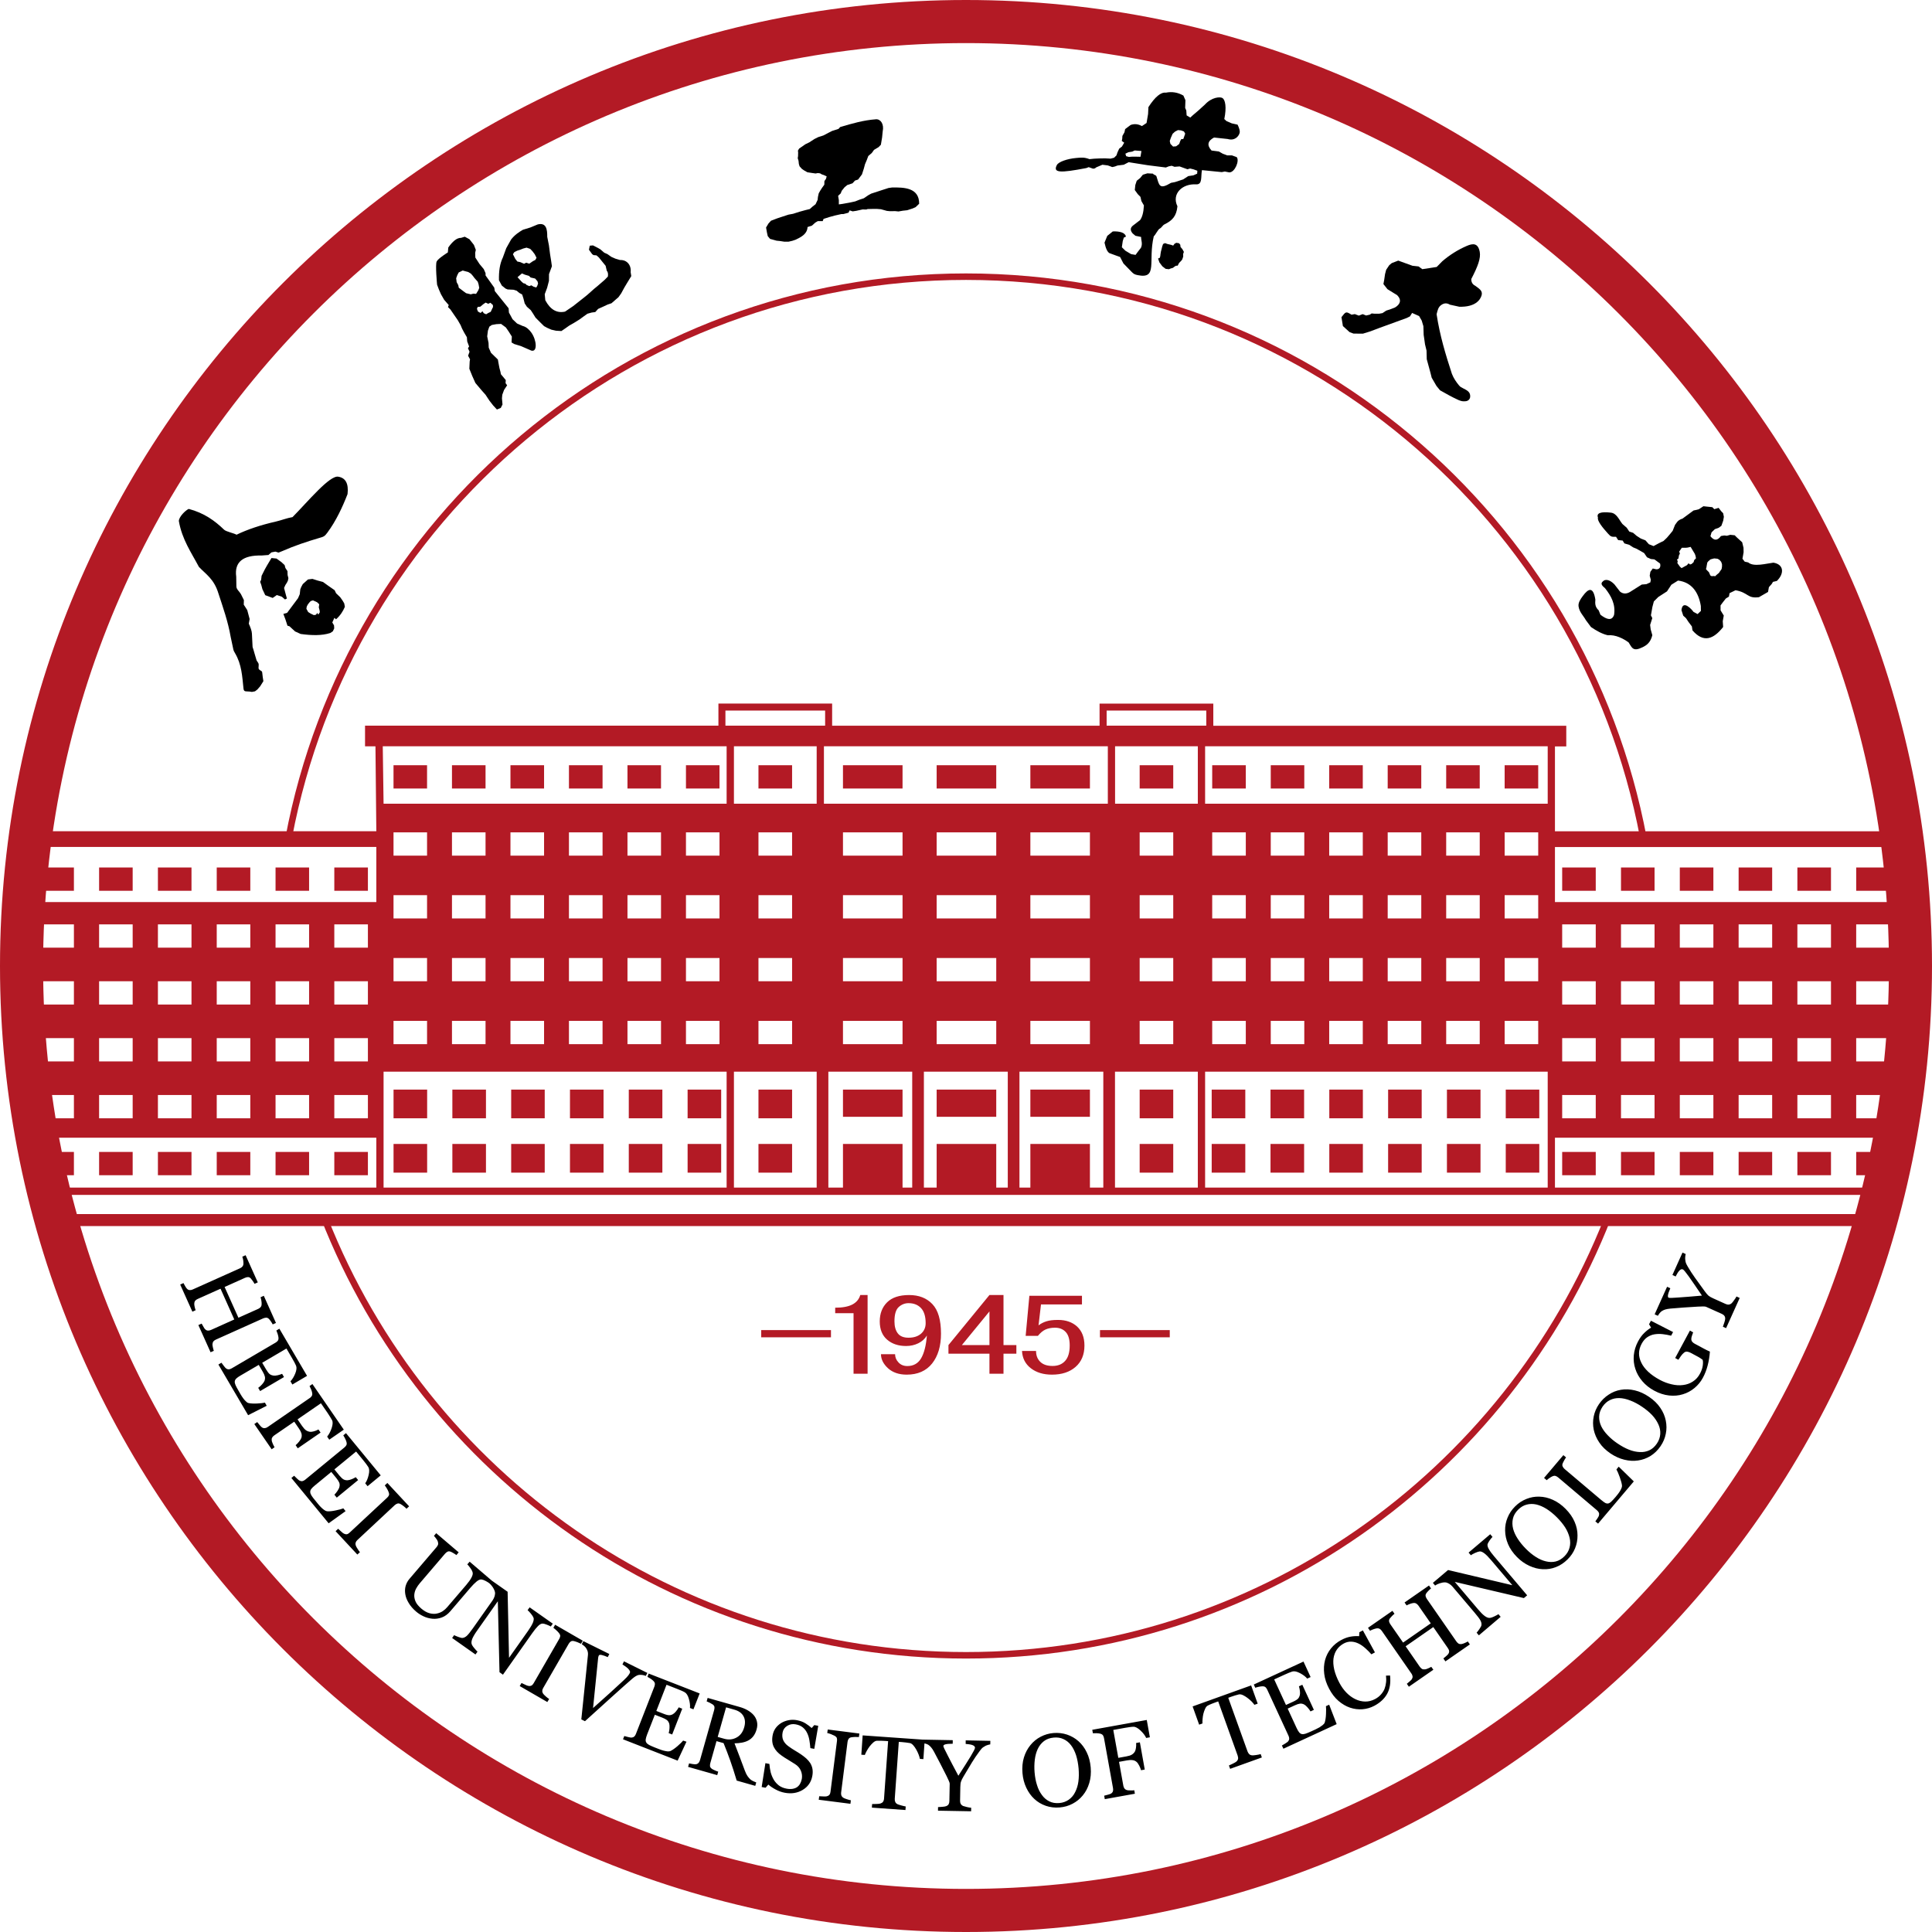 <?xml version="1.0" encoding="UTF-8"?>
<svg xmlns="http://www.w3.org/2000/svg" xmlns:xlink="http://www.w3.org/1999/xlink" width="252pt" height="252pt" viewBox="0 0 252 252" version="1.1">
<g id="surface1">
<path style=" stroke:none;fill-rule:evenodd;fill:rgb(0%,0%,0%);fill-opacity:1;" d="M 140.668 227.109 C 141.105 227.5 141.473 227.988 141.75 228.57 C 142.035 229.152 142.203 229.809 142.266 230.539 C 142.328 231.277 142.266 231.953 142.078 232.57 C 141.895 233.191 141.609 233.73 141.23 234.188 C 140.859 234.641 140.414 235 139.898 235.27 C 139.387 235.543 138.824 235.703 138.223 235.754 C 137.578 235.809 136.973 235.734 136.406 235.539 C 135.84 235.34 135.344 235.047 134.914 234.645 C 134.488 234.254 134.141 233.773 133.863 233.184 C 133.59 232.602 133.422 231.965 133.367 231.277 C 133.305 230.527 133.367 229.848 133.555 229.234 C 133.738 228.629 134.023 228.09 134.402 227.625 C 134.773 227.168 135.219 226.801 135.746 226.527 C 136.266 226.258 136.824 226.094 137.41 226.047 C 138.031 225.996 138.617 226.066 139.176 226.25 C 139.738 226.441 140.234 226.727 140.668 227.109 Z M 219.879 163.574 C 219.848 163.645 219.828 163.762 219.812 163.934 C 219.801 164.102 219.801 164.23 219.816 164.312 C 219.844 164.512 219.867 164.645 219.898 164.727 C 219.922 164.809 220.008 164.973 220.152 165.227 C 220.449 165.734 220.766 166.219 221.094 166.676 C 221.422 167.141 221.844 167.723 222.355 168.422 C 222.543 168.684 222.703 168.867 222.832 168.988 C 222.969 169.105 223.18 169.227 223.477 169.359 L 225.078 170.082 C 225.223 170.145 225.359 170.176 225.488 170.164 C 225.617 170.152 225.75 170.094 225.871 169.984 C 225.945 169.914 226.051 169.785 226.188 169.586 C 226.332 169.395 226.438 169.234 226.496 169.105 L 226.918 169.297 L 225.141 173.238 L 224.723 173.047 C 224.766 172.93 224.828 172.762 224.906 172.527 C 224.98 172.301 225.023 172.133 225.023 172.027 C 225.031 171.859 224.992 171.723 224.914 171.625 C 224.84 171.523 224.723 171.438 224.574 171.371 L 222.523 170.449 C 222.461 170.422 222.332 170.406 222.125 170.406 C 221.922 170.41 221.695 170.418 221.441 170.43 C 220.871 170.461 220.258 170.496 219.594 170.547 C 218.934 170.598 218.355 170.641 217.887 170.684 C 217.602 170.715 217.379 170.75 217.219 170.801 C 217.055 170.852 216.902 170.918 216.758 171.012 C 216.652 171.078 216.562 171.172 216.469 171.289 C 216.375 171.406 216.309 171.52 216.246 171.625 L 215.824 171.434 L 217.445 167.84 L 217.867 168.031 C 217.688 168.441 217.59 168.738 217.562 168.926 C 217.531 169.109 217.562 169.223 217.652 169.266 C 217.676 169.277 217.727 169.285 217.793 169.289 C 217.859 169.289 217.953 169.289 218.066 169.289 C 218.188 169.285 218.336 169.277 218.5 169.266 C 218.664 169.254 218.82 169.246 218.977 169.234 C 219.41 169.203 219.848 169.172 220.281 169.137 C 220.723 169.098 221.289 169.055 221.992 168.992 C 221.273 167.922 220.703 167.098 220.293 166.516 C 219.879 165.941 219.621 165.625 219.508 165.574 C 219.414 165.539 219.328 165.539 219.242 165.582 C 219.156 165.625 219.074 165.691 218.992 165.793 C 218.906 165.891 218.832 166.008 218.758 166.137 C 218.691 166.27 218.621 166.387 218.562 166.496 L 218.141 166.305 L 219.457 163.379 Z M 220.844 173.785 C 220.809 173.883 220.758 174.02 220.703 174.188 C 220.641 174.355 220.609 174.504 220.605 174.621 C 220.598 174.77 220.641 174.895 220.715 175 C 220.797 175.105 220.906 175.191 221.051 175.27 L 221.688 175.609 C 222.145 175.859 222.453 176.027 222.621 176.105 C 222.781 176.188 222.918 176.254 223.031 176.297 C 222.988 176.938 222.887 177.535 222.738 178.105 C 222.59 178.676 222.387 179.207 222.121 179.699 C 221.844 180.219 221.477 180.668 221.02 181.047 C 220.559 181.426 220.059 181.699 219.5 181.863 C 218.945 182.039 218.344 182.086 217.707 182.02 C 217.07 181.949 216.426 181.746 215.781 181.398 C 215.16 181.066 214.641 180.652 214.219 180.16 C 213.801 179.668 213.488 179.129 213.305 178.547 C 213.113 177.977 213.051 177.383 213.105 176.762 C 213.168 176.145 213.348 175.551 213.656 174.973 C 213.906 174.508 214.176 174.137 214.473 173.859 C 214.766 173.574 215.062 173.344 215.359 173.172 L 215.094 172.727 L 215.34 172.27 L 218.227 173.746 L 217.973 174.219 C 217.613 174.133 217.246 174.062 216.883 174.02 C 216.512 173.977 216.16 173.984 215.812 174.039 C 215.473 174.094 215.156 174.223 214.863 174.418 C 214.578 174.609 214.332 174.895 214.129 175.27 C 213.91 175.68 213.793 176.094 213.785 176.504 C 213.781 176.918 213.879 177.328 214.086 177.742 C 214.277 178.148 214.578 178.539 214.98 178.922 C 215.391 179.309 215.891 179.652 216.473 179.969 C 216.996 180.25 217.516 180.445 218.039 180.562 C 218.566 180.688 219.062 180.719 219.527 180.656 C 219.992 180.602 220.426 180.453 220.809 180.199 C 221.199 179.953 221.516 179.598 221.754 179.141 C 221.934 178.801 222.051 178.465 222.098 178.133 C 222.141 177.797 222.141 177.543 222.082 177.363 C 221.902 177.223 221.711 177.102 221.508 176.984 C 221.305 176.875 221.129 176.781 220.992 176.707 L 220.543 176.465 C 220.379 176.379 220.227 176.324 220.078 176.305 C 219.93 176.281 219.785 176.324 219.656 176.434 C 219.531 176.527 219.395 176.676 219.246 176.879 C 219.105 177.086 218.992 177.238 218.918 177.363 L 218.5 177.133 L 220.426 173.551 Z M 211.422 181.277 C 212.004 181.176 212.609 181.203 213.242 181.355 C 213.875 181.504 214.488 181.785 215.094 182.199 C 215.707 182.613 216.195 183.086 216.555 183.621 C 216.926 184.156 217.16 184.719 217.277 185.301 C 217.391 185.871 217.398 186.445 217.277 187.016 C 217.168 187.586 216.938 188.125 216.598 188.625 C 216.234 189.156 215.801 189.586 215.293 189.902 C 214.785 190.215 214.238 190.414 213.664 190.496 C 213.086 190.582 212.492 190.551 211.863 190.395 C 211.242 190.242 210.641 189.969 210.07 189.586 C 209.445 189.156 208.957 188.688 208.605 188.156 C 208.246 187.629 208.004 187.07 207.879 186.488 C 207.762 185.906 207.758 185.332 207.875 184.754 C 207.992 184.18 208.223 183.648 208.555 183.16 C 208.902 182.652 209.324 182.234 209.82 181.914 C 210.32 181.578 210.852 181.371 211.422 181.277 Z M 216.312 185.789 C 216.121 185.363 215.848 184.965 215.504 184.59 C 215.148 184.211 214.715 183.852 214.203 183.504 C 213.676 183.145 213.16 182.867 212.648 182.676 C 212.141 182.477 211.664 182.371 211.219 182.359 C 210.773 182.348 210.371 182.434 209.992 182.621 C 209.613 182.801 209.297 183.09 209.031 183.473 C 208.742 183.906 208.594 184.34 208.582 184.781 C 208.574 185.219 208.672 185.648 208.871 186.062 C 209.07 186.457 209.348 186.844 209.715 187.219 C 210.078 187.598 210.492 187.949 210.965 188.266 C 211.484 188.621 211.984 188.891 212.461 189.082 C 212.945 189.277 213.422 189.379 213.879 189.398 C 214.332 189.426 214.746 189.344 215.125 189.172 C 215.508 188.996 215.836 188.699 216.113 188.293 C 216.375 187.906 216.523 187.492 216.555 187.059 C 216.586 186.633 216.504 186.203 216.312 185.789 Z M 211.137 191.305 L 213.105 193.227 L 208.445 198.734 L 208.09 198.438 C 208.152 198.352 208.238 198.227 208.352 198.062 C 208.461 197.895 208.531 197.777 208.555 197.691 C 208.594 197.555 208.594 197.43 208.551 197.316 C 208.5 197.199 208.414 197.09 208.289 196.984 L 203.242 192.711 C 203.125 192.617 203.016 192.551 202.891 192.512 C 202.773 192.477 202.645 192.496 202.492 192.562 C 202.391 192.605 202.258 192.68 202.105 192.785 C 201.949 192.891 201.832 192.984 201.75 193.07 L 201.398 192.773 L 203.918 189.801 L 204.27 190.098 C 204.191 190.191 204.109 190.328 204.016 190.5 C 203.918 190.676 203.855 190.805 203.824 190.891 C 203.762 191.039 203.77 191.172 203.832 191.293 C 203.895 191.418 203.973 191.523 204.086 191.617 L 208.82 195.621 C 209.039 195.809 209.219 195.938 209.355 196.02 C 209.496 196.098 209.625 196.129 209.762 196.105 C 209.887 196.078 210.023 196 210.164 195.863 C 210.312 195.727 210.5 195.523 210.727 195.258 C 210.832 195.133 210.938 195.004 211.043 194.867 C 211.148 194.73 211.242 194.594 211.324 194.453 C 211.402 194.32 211.465 194.191 211.516 194.062 C 211.559 193.93 211.578 193.824 211.562 193.734 C 211.527 193.469 211.43 193.113 211.273 192.676 C 211.117 192.234 210.969 191.895 210.84 191.664 Z M 200.785 195.215 C 201.375 195.227 201.969 195.367 202.555 195.633 C 203.145 195.898 203.703 196.297 204.215 196.816 C 204.734 197.344 205.125 197.898 205.379 198.488 C 205.641 199.082 205.762 199.676 205.762 200.27 C 205.77 200.852 205.664 201.418 205.441 201.957 C 205.223 202.492 204.895 202.977 204.461 203.402 C 204.004 203.855 203.496 204.191 202.941 204.406 C 202.383 204.625 201.809 204.711 201.227 204.68 C 200.648 204.656 200.066 204.508 199.48 204.238 C 198.898 203.969 198.359 203.59 197.875 203.102 C 197.344 202.562 196.957 202.004 196.707 201.418 C 196.457 200.828 196.328 200.242 196.32 199.641 C 196.309 199.047 196.414 198.48 196.645 197.938 C 196.867 197.391 197.195 196.914 197.617 196.496 C 198.047 196.062 198.543 195.734 199.094 195.516 C 199.645 195.293 200.211 195.195 200.785 195.215 Z M 204.73 200.574 C 204.617 200.121 204.434 199.676 204.16 199.242 C 203.883 198.809 203.527 198.371 203.09 197.93 C 202.645 197.48 202.184 197.109 201.727 196.816 C 201.262 196.527 200.809 196.332 200.375 196.234 C 199.941 196.141 199.527 196.148 199.125 196.254 C 198.723 196.359 198.352 196.582 198.023 196.91 C 197.652 197.281 197.422 197.676 197.332 198.105 C 197.238 198.531 197.25 198.973 197.367 199.422 C 197.484 199.852 197.684 200.285 197.973 200.723 C 198.258 201.164 198.602 201.582 199.004 201.992 C 199.441 202.438 199.883 202.797 200.32 203.074 C 200.754 203.355 201.199 203.555 201.652 203.656 C 202.086 203.762 202.512 203.77 202.914 203.672 C 203.324 203.57 203.703 203.348 204.055 202.996 C 204.387 202.668 204.613 202.289 204.723 201.867 C 204.836 201.453 204.836 201.02 204.73 200.574 Z M 194.676 200.469 C 194.582 200.551 194.465 200.691 194.316 200.902 C 194.172 201.113 194.074 201.273 194.035 201.398 C 193.988 201.578 194.043 201.801 194.203 202.066 C 194.352 202.332 194.582 202.645 194.887 203 L 199.195 208.086 L 198.766 208.445 L 189.754 206.332 L 192.785 209.91 C 193.125 210.312 193.41 210.598 193.648 210.773 C 193.875 210.945 194.086 211.031 194.266 211.031 C 194.402 211.039 194.613 210.977 194.898 210.84 C 195.188 210.703 195.367 210.605 195.449 210.543 L 195.738 210.891 L 192.898 213.305 L 192.602 212.957 C 192.68 212.875 192.805 212.723 192.965 212.488 C 193.125 212.25 193.215 212.09 193.227 211.996 C 193.262 211.812 193.227 211.602 193.109 211.379 C 192.992 211.156 192.738 210.816 192.352 210.363 L 189.453 206.945 C 189.332 206.797 189.176 206.668 188.996 206.562 C 188.816 206.457 188.648 206.402 188.496 206.395 C 188.285 206.387 188.051 206.434 187.785 206.52 C 187.516 206.609 187.32 206.711 187.188 206.809 L 186.898 206.461 L 188.879 204.785 L 197.262 206.766 L 194.465 203.465 C 194.125 203.062 193.832 202.773 193.598 202.598 C 193.363 202.426 193.164 202.344 193.004 202.359 C 192.859 202.375 192.664 202.438 192.402 202.555 C 192.148 202.672 191.961 202.773 191.852 202.859 L 191.555 202.512 L 194.379 200.117 Z M 191.723 214.488 L 188.531 216.703 L 188.266 216.32 C 188.348 216.25 188.465 216.152 188.621 216.023 C 188.773 215.891 188.875 215.793 188.91 215.727 C 188.992 215.605 189.027 215.484 189.016 215.359 C 189.004 215.234 188.949 215.105 188.848 214.965 L 186.953 212.227 L 183.344 214.734 L 185.195 217.41 C 185.289 217.531 185.383 217.625 185.48 217.688 C 185.586 217.742 185.715 217.762 185.891 217.742 C 185.969 217.738 186.098 217.688 186.285 217.613 C 186.457 217.531 186.594 217.473 186.688 217.41 L 186.961 217.793 L 183.766 220.008 L 183.5 219.625 C 183.578 219.559 183.695 219.457 183.852 219.328 C 184.008 219.199 184.105 219.098 184.148 219.031 C 184.223 218.914 184.262 218.789 184.25 218.664 C 184.234 218.543 184.188 218.41 184.086 218.27 L 180.234 212.723 C 180.156 212.605 180.062 212.52 179.953 212.457 C 179.832 212.395 179.703 212.375 179.551 212.398 C 179.418 212.426 179.27 212.461 179.109 212.523 C 178.941 212.586 178.805 212.648 178.699 212.711 L 178.434 212.324 L 181.621 210.109 L 181.891 210.492 C 181.789 210.566 181.68 210.672 181.555 210.797 C 181.43 210.926 181.34 211.031 181.281 211.105 C 181.191 211.234 181.16 211.367 181.184 211.496 C 181.215 211.625 181.27 211.75 181.355 211.867 L 183.012 214.25 L 186.621 211.742 L 185.004 209.414 C 184.922 209.305 184.824 209.211 184.711 209.148 C 184.602 209.086 184.465 209.07 184.316 209.094 C 184.188 209.113 184.039 209.156 183.871 209.219 C 183.711 209.281 183.574 209.34 183.469 209.402 L 183.203 209.02 L 186.391 206.805 L 186.656 207.188 C 186.559 207.262 186.445 207.367 186.32 207.492 C 186.191 207.621 186.105 207.727 186.051 207.801 C 185.957 207.93 185.926 208.059 185.949 208.191 C 185.98 208.32 186.039 208.445 186.117 208.562 L 189.961 214.102 C 190.051 214.227 190.148 214.32 190.246 214.383 C 190.348 214.441 190.484 214.461 190.648 214.438 C 190.738 214.426 190.867 214.383 191.047 214.309 C 191.227 214.227 191.363 214.164 191.453 214.102 Z M 173.371 222.352 L 174.348 224.887 L 167.402 228.094 L 167.203 227.676 C 167.32 227.613 167.469 227.527 167.656 227.406 C 167.84 227.289 167.953 227.203 168.004 227.152 C 168.102 227.035 168.152 226.918 168.156 226.801 C 168.164 226.684 168.133 226.555 168.07 226.41 L 165.289 220.387 C 165.234 220.258 165.152 220.152 165.066 220.07 C 164.973 219.992 164.852 219.953 164.684 219.953 C 164.555 219.953 164.387 219.973 164.188 220.016 C 163.988 220.059 163.84 220.102 163.73 220.141 L 163.539 219.719 L 170.02 216.727 L 170.949 218.746 L 170.504 218.949 C 170.285 218.684 169.973 218.449 169.555 218.23 C 169.141 218.016 168.809 217.949 168.555 218.027 C 168.422 218.07 168.273 218.121 168.102 218.195 C 167.93 218.27 167.734 218.352 167.52 218.449 L 166.199 219.055 L 167.734 222.387 L 168.684 221.953 C 168.988 221.816 169.191 221.68 169.309 221.562 C 169.418 221.445 169.496 221.289 169.543 221.105 C 169.574 220.949 169.582 220.766 169.551 220.547 C 169.523 220.332 169.48 220.133 169.426 219.953 L 169.867 219.75 L 171.375 223.023 L 170.938 223.23 C 170.832 223.051 170.695 222.871 170.527 222.684 C 170.367 222.504 170.227 222.387 170.105 222.324 C 169.914 222.227 169.73 222.188 169.551 222.215 C 169.375 222.238 169.152 222.312 168.898 222.43 L 167.957 222.863 L 169.117 225.379 C 169.234 225.633 169.344 225.816 169.445 225.945 C 169.551 226.078 169.668 226.152 169.805 226.184 C 169.941 226.215 170.102 226.195 170.293 226.133 C 170.48 226.07 170.734 225.965 171.062 225.816 C 171.191 225.754 171.359 225.68 171.574 225.582 C 171.785 225.484 171.957 225.391 172.102 225.309 C 172.238 225.223 172.379 225.125 172.523 225.012 C 172.664 224.895 172.75 224.789 172.789 224.684 C 172.875 224.41 172.938 224.039 172.957 223.562 C 172.98 223.086 172.973 222.746 172.949 222.543 Z M 164.047 222.215 L 163.617 222.367 C 163.527 222.23 163.402 222.082 163.23 221.91 C 163.062 221.742 162.883 221.59 162.695 221.453 C 162.504 221.309 162.312 221.191 162.113 221.098 C 161.914 221.012 161.75 220.98 161.602 221.008 C 161.469 221.035 161.305 221.082 161.109 221.141 C 160.914 221.203 160.734 221.266 160.566 221.32 L 160.207 221.453 L 162.727 228.461 C 162.777 228.598 162.852 228.707 162.949 228.809 C 163.043 228.898 163.18 228.949 163.348 228.961 C 163.426 228.969 163.594 228.949 163.855 228.914 C 164.109 228.875 164.301 228.84 164.438 228.793 L 164.59 229.234 L 160.453 230.719 L 160.293 230.281 C 160.41 230.23 160.578 230.152 160.809 230.039 C 161.035 229.93 161.184 229.84 161.266 229.773 C 161.383 229.668 161.453 229.555 161.484 229.434 C 161.508 229.309 161.488 229.16 161.434 228.992 L 158.895 221.922 L 158.535 222.051 C 158.406 222.098 158.25 222.156 158.059 222.23 C 157.871 222.305 157.699 222.379 157.531 222.469 C 157.402 222.535 157.293 222.664 157.199 222.863 C 157.105 223.062 157.031 223.277 156.969 223.508 C 156.914 223.738 156.875 223.973 156.859 224.215 C 156.84 224.453 156.832 224.652 156.844 224.801 L 156.41 224.957 L 155.559 222.578 L 163.191 219.836 Z M 149.984 226.602 L 149.504 226.691 C 149.355 226.367 149.105 226.039 148.754 225.711 C 148.398 225.379 148.09 225.215 147.824 225.23 C 147.688 225.234 147.527 225.246 147.348 225.273 C 147.16 225.297 146.957 225.328 146.73 225.371 L 145.211 225.645 L 145.867 229.285 L 146.906 229.098 C 147.223 229.043 147.461 228.969 147.621 228.871 C 147.789 228.77 147.918 228.641 148.016 228.484 C 148.086 228.375 148.133 228.219 148.164 228.008 C 148.203 227.797 148.207 227.574 148.191 227.348 L 148.68 227.258 L 149.316 230.812 L 148.832 230.898 C 148.785 230.715 148.703 230.512 148.586 230.285 C 148.469 230.062 148.355 229.902 148.25 229.816 C 148.098 229.68 147.918 229.602 147.715 229.582 C 147.508 229.555 147.273 229.57 147 229.617 L 145.961 229.805 L 146.523 232.926 C 146.551 233.066 146.598 233.184 146.672 233.285 C 146.746 233.383 146.863 233.457 147.02 233.5 C 147.086 233.52 147.23 233.531 147.453 233.531 C 147.668 233.539 147.836 233.531 147.949 233.512 L 148.027 233.965 L 144.102 234.672 L 144.023 234.219 C 144.152 234.188 144.32 234.145 144.523 234.09 C 144.734 234.031 144.871 233.984 144.926 233.941 C 145.043 233.867 145.125 233.762 145.164 233.645 C 145.199 233.523 145.207 233.391 145.176 233.234 L 144 226.703 C 143.973 226.559 143.926 226.441 143.863 226.344 C 143.793 226.242 143.676 226.176 143.523 226.133 C 143.391 226.102 143.23 226.078 143.027 226.07 C 142.828 226.066 142.668 226.066 142.551 226.078 L 142.469 225.625 L 149.578 224.344 Z M 110.926 235.277 L 106.793 234.75 L 106.855 234.293 C 106.973 234.301 107.141 234.305 107.363 234.316 C 107.586 234.328 107.746 234.324 107.84 234.301 C 107.988 234.262 108.102 234.199 108.18 234.105 C 108.254 234.02 108.305 233.883 108.324 233.719 L 109.172 227.078 C 109.191 226.93 109.184 226.801 109.148 226.695 C 109.117 226.59 109.012 226.492 108.844 226.398 C 108.719 226.332 108.566 226.262 108.379 226.188 C 108.188 226.121 108.027 226.07 107.902 226.047 L 107.965 225.586 L 112.09 226.113 L 112.031 226.57 C 111.895 226.559 111.734 226.555 111.551 226.559 C 111.359 226.566 111.191 226.578 111.047 226.602 C 110.879 226.633 110.758 226.703 110.688 226.812 C 110.613 226.926 110.57 227.051 110.551 227.191 L 109.711 233.82 C 109.691 233.965 109.711 234.094 109.754 234.211 C 109.805 234.328 109.902 234.434 110.043 234.516 C 110.133 234.566 110.273 234.621 110.473 234.684 C 110.672 234.75 110.836 234.793 110.98 234.82 Z M 89.539 227.18 L 88.387 229.648 L 81.262 226.863 L 81.43 226.438 C 81.551 226.473 81.719 226.523 81.93 226.57 C 82.141 226.621 82.281 226.645 82.355 226.645 C 82.504 226.633 82.629 226.59 82.715 226.516 C 82.809 226.441 82.879 226.332 82.938 226.184 L 85.348 220.004 C 85.402 219.875 85.422 219.742 85.422 219.625 C 85.414 219.5 85.355 219.383 85.242 219.266 C 85.148 219.172 85.027 219.066 84.859 218.957 C 84.684 218.844 84.551 218.766 84.445 218.715 L 84.609 218.289 L 91.262 220.883 L 90.449 222.957 L 89.996 222.777 C 90.035 222.438 89.984 222.047 89.855 221.594 C 89.727 221.141 89.539 220.859 89.309 220.727 C 89.191 220.66 89.051 220.59 88.875 220.516 C 88.711 220.441 88.512 220.363 88.289 220.277 L 86.938 219.75 L 85.609 223.168 L 86.574 223.543 C 86.883 223.668 87.125 223.723 87.293 223.723 C 87.453 223.723 87.621 223.676 87.781 223.582 C 87.918 223.5 88.055 223.371 88.191 223.203 C 88.332 223.031 88.441 222.863 88.531 222.695 L 88.988 222.875 L 87.676 226.238 L 87.219 226.059 C 87.281 225.859 87.316 225.637 87.328 225.391 C 87.34 225.148 87.328 224.961 87.293 224.832 C 87.23 224.629 87.129 224.469 86.988 224.355 C 86.848 224.246 86.641 224.141 86.383 224.039 L 85.414 223.664 L 84.406 226.238 C 84.309 226.496 84.246 226.707 84.223 226.871 C 84.203 227.031 84.227 227.172 84.301 227.289 C 84.375 227.406 84.5 227.512 84.672 227.605 C 84.848 227.699 85.102 227.809 85.434 227.941 C 85.57 227.988 85.742 228.059 85.961 228.145 C 86.176 228.23 86.371 228.293 86.523 228.336 C 86.68 228.379 86.852 228.41 87.031 228.438 C 87.211 228.453 87.348 228.441 87.445 228.398 C 87.707 228.273 88.016 228.059 88.375 227.75 C 88.734 227.434 88.977 227.199 89.105 227.031 Z M 71.391 222.004 L 67.789 219.922 L 68.023 219.52 C 68.129 219.57 68.285 219.645 68.484 219.738 C 68.68 219.836 68.828 219.891 68.93 219.902 C 69.078 219.93 69.207 219.91 69.312 219.859 C 69.418 219.812 69.516 219.707 69.602 219.559 L 72.945 213.762 C 73.02 213.633 73.062 213.508 73.07 213.398 C 73.082 213.285 73.027 213.156 72.91 213.008 C 72.824 212.895 72.703 212.773 72.555 212.637 C 72.406 212.5 72.285 212.395 72.18 212.324 L 72.406 211.922 L 76.012 214.004 L 75.781 214.406 C 75.656 214.344 75.516 214.277 75.336 214.207 C 75.164 214.141 75 214.09 74.859 214.055 C 74.691 214.016 74.555 214.035 74.445 214.109 C 74.34 214.184 74.254 214.281 74.18 214.406 L 70.84 220.195 C 70.766 220.32 70.73 220.441 70.73 220.574 C 70.73 220.703 70.781 220.832 70.879 220.961 C 70.941 221.035 71.047 221.148 71.207 221.285 C 71.363 221.422 71.504 221.531 71.629 221.605 Z M 45.078 197.102 L 42.867 198.691 L 38.008 192.781 L 38.363 192.488 C 38.453 192.582 38.578 192.707 38.738 192.855 C 38.895 193.004 39.004 193.094 39.074 193.125 C 39.211 193.188 39.34 193.215 39.453 193.188 C 39.57 193.164 39.688 193.102 39.809 193.004 L 44.93 188.793 C 45.043 188.699 45.121 188.602 45.18 188.496 C 45.234 188.391 45.238 188.254 45.195 188.094 C 45.164 187.969 45.105 187.812 45.012 187.637 C 44.926 187.457 44.844 187.32 44.777 187.219 L 45.129 186.93 L 49.66 192.438 L 47.945 193.852 L 47.637 193.473 C 47.836 193.195 47.984 192.828 48.09 192.371 C 48.195 191.914 48.176 191.574 48.039 191.352 C 47.965 191.23 47.871 191.102 47.762 190.953 C 47.648 190.805 47.52 190.637 47.371 190.453 L 46.449 189.332 L 43.617 191.66 L 44.273 192.465 C 44.484 192.719 44.672 192.891 44.812 192.965 C 44.961 193.047 45.129 193.082 45.312 193.078 C 45.469 193.07 45.656 193.027 45.859 192.945 C 46.062 192.867 46.242 192.773 46.402 192.676 L 46.715 193.051 L 43.926 195.344 L 43.617 194.965 C 43.766 194.816 43.902 194.645 44.039 194.438 C 44.168 194.234 44.25 194.066 44.273 193.938 C 44.324 193.727 44.312 193.543 44.242 193.375 C 44.168 193.207 44.047 193.016 43.871 192.797 L 43.211 191.992 L 41.074 193.75 C 40.855 193.926 40.703 194.078 40.602 194.211 C 40.504 194.34 40.453 194.477 40.465 194.617 C 40.473 194.754 40.527 194.91 40.633 195.078 C 40.738 195.242 40.906 195.469 41.137 195.738 C 41.227 195.852 41.348 195.992 41.496 196.18 C 41.645 196.359 41.773 196.508 41.891 196.617 C 42.008 196.734 42.137 196.848 42.285 196.953 C 42.434 197.059 42.559 197.113 42.672 197.125 C 42.957 197.145 43.332 197.109 43.797 197.008 C 44.262 196.91 44.59 196.824 44.781 196.742 Z M 179.25 222.5 C 178.77 222.754 178.254 222.902 177.711 222.945 C 177.164 222.988 176.625 222.918 176.09 222.738 C 175.562 222.559 175.059 222.262 174.582 221.855 C 174.105 221.445 173.703 220.914 173.359 220.262 C 173.016 219.613 172.805 218.977 172.727 218.336 C 172.645 217.707 172.684 217.105 172.832 216.535 C 172.98 215.98 173.238 215.473 173.605 215.012 C 173.969 214.562 174.422 214.191 174.961 213.906 C 175.363 213.695 175.746 213.551 176.125 213.484 C 176.504 213.41 176.887 213.391 177.277 213.414 L 177.309 212.902 L 177.766 212.66 L 179.34 215.531 L 178.875 215.781 C 178.664 215.531 178.41 215.273 178.113 215.008 C 177.816 214.742 177.523 214.535 177.238 214.395 C 176.922 214.234 176.594 214.141 176.266 214.129 C 175.938 214.113 175.609 214.191 175.281 214.363 C 174.918 214.562 174.613 214.82 174.379 215.156 C 174.148 215.488 174 215.875 173.934 216.32 C 173.879 216.746 173.91 217.23 174.031 217.773 C 174.164 218.32 174.379 218.883 174.688 219.469 C 174.961 219.992 175.277 220.43 175.637 220.797 C 175.996 221.16 176.387 221.441 176.801 221.637 C 177.215 221.836 177.641 221.934 178.07 221.941 C 178.504 221.945 178.922 221.844 179.34 221.625 C 179.648 221.465 179.906 221.266 180.113 221.031 C 180.324 220.797 180.484 220.547 180.59 220.289 C 180.688 220.023 180.758 219.742 180.789 219.445 C 180.824 219.156 180.816 218.863 180.781 218.562 L 181.312 218.543 C 181.414 219.52 181.277 220.324 180.918 220.957 C 180.559 221.59 180 222.102 179.25 222.5 Z M 27.465 176.379 L 25.875 172.836 L 26.301 172.645 C 26.355 172.738 26.43 172.875 26.531 173.047 C 26.621 173.223 26.703 173.34 26.766 173.387 C 26.871 173.488 26.98 173.543 27.105 173.555 C 27.23 173.566 27.371 173.539 27.527 173.469 L 30.559 172.105 L 28.766 168.094 L 25.793 169.426 C 25.652 169.488 25.547 169.562 25.465 169.656 C 25.391 169.746 25.348 169.871 25.34 170.047 C 25.328 170.125 25.355 170.27 25.391 170.461 C 25.434 170.652 25.477 170.793 25.52 170.898 L 25.094 171.09 L 23.504 167.551 L 23.93 167.359 C 23.98 167.449 24.055 167.586 24.152 167.762 C 24.25 167.934 24.332 168.051 24.395 168.105 C 24.492 168.207 24.609 168.262 24.734 168.273 C 24.859 168.285 24.996 168.258 25.148 168.188 L 31.309 165.426 C 31.441 165.371 31.543 165.289 31.625 165.191 C 31.711 165.094 31.75 164.961 31.754 164.809 C 31.754 164.676 31.742 164.523 31.719 164.348 C 31.688 164.176 31.648 164.035 31.605 163.914 L 32.035 163.723 L 33.625 167.266 L 33.199 167.457 C 33.141 167.348 33.062 167.215 32.957 167.066 C 32.852 166.918 32.77 166.812 32.707 166.746 C 32.598 166.629 32.473 166.578 32.344 166.578 C 32.207 166.586 32.078 166.613 31.949 166.676 L 29.297 167.867 L 31.098 171.879 L 33.688 170.719 C 33.812 170.664 33.918 170.582 34.004 170.484 C 34.082 170.387 34.125 170.254 34.125 170.102 C 34.133 169.973 34.121 169.816 34.09 169.645 C 34.066 169.469 34.027 169.328 33.984 169.211 L 34.41 169.016 L 35.996 172.559 L 35.57 172.75 C 35.52 172.641 35.438 172.508 35.336 172.359 C 35.23 172.211 35.148 172.105 35.082 172.039 C 34.969 171.922 34.852 171.871 34.715 171.871 C 34.586 171.879 34.449 171.91 34.32 171.965 L 28.164 174.727 C 28.027 174.789 27.918 174.863 27.844 174.953 C 27.77 175.043 27.727 175.172 27.711 175.34 C 27.707 175.426 27.727 175.562 27.77 175.754 C 27.812 175.945 27.848 176.09 27.891 176.191 Z M 34.789 183.363 L 32.363 184.59 L 28.488 177.984 L 28.883 177.746 C 28.957 177.859 29.062 177.996 29.199 178.168 C 29.328 178.34 29.426 178.445 29.484 178.488 C 29.613 178.578 29.73 178.613 29.848 178.609 C 29.965 178.602 30.098 178.559 30.23 178.477 L 35.953 175.121 C 36.078 175.047 36.168 174.969 36.242 174.867 C 36.312 174.77 36.336 174.641 36.324 174.473 C 36.312 174.344 36.273 174.18 36.215 173.988 C 36.152 173.797 36.094 173.648 36.047 173.543 L 36.441 173.309 L 40.051 179.461 L 38.133 180.59 L 37.887 180.168 C 38.125 179.926 38.332 179.586 38.512 179.152 C 38.684 178.719 38.719 178.379 38.617 178.137 C 38.566 178.012 38.492 177.863 38.406 177.703 C 38.316 177.535 38.219 177.352 38.094 177.148 L 37.363 175.895 L 34.199 177.754 L 34.727 178.652 C 34.895 178.938 35.051 179.133 35.18 179.234 C 35.309 179.332 35.469 179.395 35.656 179.426 C 35.812 179.445 35.996 179.43 36.215 179.383 C 36.43 179.332 36.621 179.27 36.797 179.195 L 37.043 179.617 L 33.93 181.445 L 33.68 181.023 C 33.855 180.906 34.02 180.75 34.184 180.57 C 34.344 180.391 34.449 180.234 34.5 180.113 C 34.574 179.914 34.59 179.723 34.547 179.551 C 34.504 179.375 34.418 179.164 34.273 178.922 L 33.75 178.027 L 31.359 179.426 C 31.117 179.566 30.938 179.691 30.82 179.809 C 30.703 179.926 30.633 180.051 30.621 180.188 C 30.609 180.324 30.641 180.484 30.723 180.664 C 30.801 180.844 30.926 181.09 31.113 181.398 C 31.18 181.523 31.277 181.684 31.395 181.891 C 31.516 182.086 31.621 182.254 31.719 182.383 C 31.816 182.516 31.93 182.652 32.059 182.773 C 32.184 182.906 32.301 182.98 32.406 183.004 C 32.684 183.066 33.062 183.09 33.539 183.066 C 34.016 183.039 34.355 183.004 34.555 182.953 Z M 42.949 187.785 L 42.672 187.383 C 42.898 187.113 43.098 186.75 43.254 186.293 C 43.406 185.832 43.434 185.488 43.316 185.246 C 43.254 185.129 43.172 184.984 43.074 184.832 C 42.98 184.676 42.863 184.504 42.734 184.305 L 41.859 183.035 L 38.812 185.133 L 39.406 186 C 39.594 186.266 39.762 186.453 39.914 186.559 C 40.07 186.664 40.242 186.73 40.422 186.754 C 40.555 186.773 40.719 186.754 40.926 186.699 C 41.137 186.645 41.332 186.562 41.539 186.453 L 41.816 186.859 L 38.84 188.91 L 38.559 188.5 C 38.707 188.383 38.863 188.223 39.02 188.023 C 39.18 187.828 39.273 187.66 39.316 187.531 C 39.371 187.332 39.371 187.133 39.309 186.941 C 39.242 186.742 39.137 186.531 38.973 186.305 L 38.379 185.438 L 35.766 187.23 C 35.648 187.312 35.559 187.406 35.496 187.516 C 35.434 187.629 35.422 187.758 35.445 187.918 C 35.453 187.988 35.5 188.125 35.586 188.328 C 35.68 188.531 35.75 188.68 35.812 188.773 L 35.434 189.035 L 33.172 185.746 L 33.551 185.488 C 33.633 185.59 33.742 185.723 33.879 185.891 C 34.016 186.055 34.113 186.156 34.184 186.191 C 34.301 186.266 34.426 186.297 34.547 186.277 C 34.672 186.266 34.797 186.219 34.926 186.125 L 40.391 182.359 C 40.512 182.281 40.602 182.188 40.664 182.086 C 40.734 181.98 40.746 181.852 40.719 181.691 C 40.703 181.562 40.652 181.406 40.578 181.219 C 40.496 181.035 40.43 180.891 40.375 180.789 L 40.75 180.527 L 44.844 186.477 Z M 46.609 202.766 L 43.773 199.719 L 44.105 199.406 C 44.195 199.484 44.324 199.598 44.484 199.75 C 44.645 199.906 44.777 200 44.863 200.043 C 45 200.109 45.129 200.137 45.246 200.117 C 45.359 200.098 45.48 200.023 45.605 199.906 L 50.504 195.344 C 50.613 195.238 50.688 195.141 50.73 195.035 C 50.773 194.93 50.758 194.793 50.688 194.613 C 50.641 194.484 50.566 194.328 50.461 194.152 C 50.359 193.98 50.266 193.844 50.188 193.746 L 50.527 193.43 L 53.363 196.477 L 53.023 196.793 C 52.93 196.691 52.812 196.586 52.664 196.469 C 52.516 196.352 52.379 196.258 52.25 196.184 C 52.102 196.098 51.965 196.078 51.84 196.117 C 51.715 196.152 51.598 196.227 51.492 196.32 L 46.609 200.879 C 46.504 200.977 46.43 201.082 46.391 201.207 C 46.355 201.328 46.359 201.465 46.418 201.621 C 46.453 201.715 46.527 201.852 46.641 202.023 C 46.75 202.203 46.852 202.344 46.949 202.457 Z M 63.828 206.512 C 63.734 206.438 63.578 206.34 63.375 206.227 C 63.164 206.109 62.973 206.043 62.793 206.016 C 62.621 206 62.41 206.086 62.16 206.289 C 61.914 206.492 61.648 206.762 61.352 207.105 L 58.738 210.164 C 58.402 210.555 58.031 210.828 57.621 210.977 C 57.215 211.125 56.805 211.18 56.379 211.137 C 55.969 211.094 55.578 210.988 55.227 210.816 C 54.867 210.648 54.562 210.449 54.297 210.223 C 53.871 209.863 53.543 209.484 53.309 209.086 C 53.07 208.699 52.922 208.309 52.863 207.93 C 52.801 207.551 52.816 207.199 52.91 206.859 C 53.012 206.52 53.164 206.223 53.395 205.953 L 56.949 201.793 C 57.047 201.676 57.109 201.566 57.141 201.453 C 57.172 201.344 57.152 201.207 57.098 201.039 C 57.055 200.922 56.98 200.793 56.867 200.656 C 56.77 200.52 56.676 200.406 56.602 200.332 L 56.898 199.98 L 59.828 202.48 L 59.531 202.836 C 59.43 202.762 59.301 202.672 59.141 202.582 C 58.98 202.488 58.855 202.418 58.77 202.391 C 58.621 202.332 58.488 202.332 58.371 202.395 C 58.254 202.457 58.148 202.543 58.055 202.648 L 54.738 206.531 C 54.578 206.715 54.43 206.934 54.293 207.176 C 54.156 207.418 54.074 207.684 54.043 207.961 C 54.012 208.254 54.062 208.555 54.188 208.859 C 54.309 209.16 54.562 209.477 54.949 209.812 C 55.312 210.121 55.668 210.324 56.012 210.418 C 56.359 210.512 56.684 210.531 56.984 210.461 C 57.277 210.398 57.531 210.297 57.754 210.148 C 57.977 209.996 58.168 209.824 58.336 209.625 L 60.805 206.742 C 61.113 206.375 61.352 206.055 61.492 205.777 C 61.641 205.496 61.691 205.281 61.652 205.121 C 61.609 204.934 61.504 204.734 61.344 204.52 C 61.188 204.301 61.055 204.148 60.953 204.047 L 61.258 203.695 L 64.129 206.152 L 64.125 206.152 L 66.211 207.621 L 66.395 216.238 L 68.891 212.703 C 69.195 212.27 69.398 211.918 69.512 211.645 C 69.617 211.371 69.645 211.16 69.59 211.012 C 69.543 210.879 69.43 210.699 69.25 210.48 C 69.07 210.266 68.93 210.109 68.816 210.023 L 69.082 209.652 L 72.105 211.781 L 71.844 212.152 C 71.738 212.086 71.57 212.012 71.332 211.918 C 71.094 211.824 70.91 211.773 70.785 211.77 C 70.594 211.77 70.391 211.875 70.172 212.098 C 69.957 212.312 69.715 212.609 69.441 212.996 L 65.602 218.438 L 65.152 218.113 L 64.934 208.859 L 62.23 212.691 C 61.926 213.117 61.723 213.473 61.609 213.738 C 61.504 214.004 61.469 214.227 61.512 214.406 C 61.543 214.543 61.652 214.727 61.859 214.969 C 62.062 215.219 62.203 215.367 62.285 215.43 L 62.02 215.801 L 58.973 213.652 L 59.234 213.281 C 59.332 213.336 59.516 213.414 59.785 213.516 C 60.051 213.613 60.23 213.656 60.316 213.645 C 60.508 213.633 60.699 213.539 60.887 213.371 C 61.07 213.203 61.336 212.875 61.68 212.387 L 64.262 208.73 C 64.371 208.566 64.457 208.387 64.52 208.184 C 64.574 207.984 64.59 207.805 64.559 207.652 C 64.508 207.445 64.41 207.23 64.254 206.996 C 64.098 206.777 63.957 206.609 63.828 206.512 Z M 84.234 218.598 C 84.133 218.555 84.004 218.516 83.844 218.484 C 83.676 218.457 83.535 218.449 83.414 218.461 C 83.242 218.473 83.086 218.531 82.945 218.617 C 82.805 218.703 82.648 218.812 82.488 218.949 C 81.926 219.434 81.062 220.195 79.906 221.242 C 78.746 222.281 77.547 223.371 76.301 224.504 L 75.824 224.27 C 76.004 222.504 76.184 220.801 76.352 219.16 C 76.523 217.52 76.637 216.414 76.691 215.836 C 76.703 215.695 76.691 215.559 76.66 215.43 C 76.629 215.297 76.566 215.16 76.48 215.02 C 76.406 214.902 76.32 214.797 76.211 214.703 C 76.098 214.605 75.988 214.531 75.887 214.469 L 76.09 214.059 L 79.477 215.738 L 79.273 216.145 C 78.984 216.023 78.723 215.922 78.508 215.875 C 78.285 215.816 78.148 215.844 78.098 215.953 C 78.074 215.996 78.055 216.055 78.043 216.113 C 78.031 216.176 78.023 216.234 78.016 216.277 C 77.969 216.727 77.898 217.453 77.793 218.469 C 77.688 219.484 77.539 220.918 77.355 222.789 C 78 222.219 78.754 221.543 79.613 220.766 C 80.477 219.984 81.062 219.441 81.371 219.148 C 81.676 218.863 81.867 218.652 81.953 218.531 C 82.047 218.406 82.109 218.301 82.152 218.215 C 82.195 218.129 82.191 218.027 82.141 217.934 C 82.09 217.844 82.016 217.738 81.906 217.625 C 81.793 217.527 81.684 217.434 81.559 217.348 C 81.441 217.262 81.316 217.188 81.188 217.105 L 81.387 216.695 L 84.438 218.207 Z M 98.512 232.938 L 96.09 232.25 C 95.793 231.258 95.516 230.391 95.254 229.656 C 94.992 228.918 94.703 228.156 94.379 227.363 L 93.457 227.105 L 92.652 229.957 C 92.609 230.105 92.598 230.242 92.609 230.367 C 92.621 230.492 92.703 230.602 92.84 230.707 C 92.906 230.758 93.031 230.824 93.211 230.906 C 93.395 230.988 93.551 231.047 93.68 231.086 L 93.551 231.539 L 89.75 230.461 L 89.879 230.008 C 89.984 230.027 90.133 230.051 90.332 230.09 C 90.531 230.125 90.672 230.133 90.758 230.121 C 90.902 230.102 91.012 230.047 91.098 229.957 C 91.191 229.871 91.254 229.742 91.305 229.582 L 93.141 223.082 C 93.188 222.934 93.203 222.797 93.191 222.664 C 93.18 222.543 93.105 222.426 92.969 222.324 C 92.875 222.258 92.746 222.184 92.586 222.102 C 92.426 222.023 92.289 221.961 92.172 221.918 L 92.301 221.465 L 96.449 222.641 C 96.832 222.746 97.18 222.887 97.488 223.062 C 97.797 223.234 98.066 223.445 98.289 223.691 C 98.5 223.934 98.648 224.215 98.727 224.535 C 98.809 224.852 98.797 225.203 98.684 225.586 C 98.586 225.934 98.441 226.227 98.262 226.461 C 98.082 226.695 97.859 226.883 97.602 227.02 C 97.359 227.148 97.086 227.242 96.781 227.297 C 96.48 227.359 96.152 227.383 95.805 227.391 C 96.082 228.102 96.305 228.703 96.492 229.184 C 96.672 229.668 96.887 230.262 97.156 230.957 C 97.273 231.266 97.383 231.496 97.5 231.66 C 97.617 231.824 97.738 231.965 97.859 232.082 C 97.961 232.168 98.082 232.25 98.238 232.324 C 98.398 232.398 98.527 232.453 98.641 232.492 Z M 97.074 225.285 C 97.23 224.738 97.199 224.262 96.977 223.855 C 96.754 223.445 96.355 223.16 95.785 223 L 94.707 222.695 L 93.613 226.555 L 94.441 226.789 C 95.023 226.957 95.57 226.906 96.059 226.641 C 96.555 226.379 96.895 225.93 97.074 225.285 Z M 105.688 229.973 C 105.836 230.219 105.934 230.48 105.977 230.75 C 106.02 231.023 106.016 231.32 105.953 231.656 C 105.805 232.453 105.383 233.055 104.695 233.469 C 104.008 233.879 103.227 234 102.355 233.836 C 101.945 233.762 101.555 233.617 101.18 233.418 C 100.801 233.215 100.48 233.004 100.219 232.77 L 99.859 233.184 L 99.348 233.09 L 99.836 229.977 L 100.355 230.078 C 100.387 230.48 100.449 230.852 100.527 231.18 C 100.617 231.512 100.75 231.836 100.93 232.145 C 101.109 232.434 101.328 232.684 101.594 232.887 C 101.867 233.09 102.195 233.227 102.586 233.301 C 102.875 233.359 103.141 233.363 103.371 233.328 C 103.605 233.289 103.805 233.215 103.965 233.105 C 104.125 232.988 104.262 232.844 104.359 232.664 C 104.461 232.484 104.535 232.273 104.586 232.031 C 104.645 231.672 104.609 231.316 104.461 230.969 C 104.316 230.613 104.059 230.324 103.688 230.09 C 103.426 229.93 103.137 229.75 102.809 229.543 C 102.473 229.348 102.188 229.16 101.953 228.992 C 101.48 228.664 101.141 228.293 100.93 227.867 C 100.723 227.445 100.664 226.93 100.781 226.332 C 100.844 225.988 100.973 225.68 101.168 225.406 C 101.363 225.141 101.613 224.914 101.914 224.727 C 102.207 224.555 102.527 224.438 102.887 224.367 C 103.246 224.305 103.605 224.305 103.973 224.379 C 104.387 224.461 104.75 224.59 105.055 224.781 C 105.359 224.969 105.629 225.18 105.871 225.395 L 106.211 225.012 L 106.727 225.105 L 106.211 228.113 L 105.699 228.016 C 105.672 227.648 105.625 227.305 105.57 226.969 C 105.512 226.633 105.414 226.316 105.27 226.027 C 105.137 225.75 104.949 225.508 104.715 225.316 C 104.48 225.117 104.168 224.988 103.785 224.914 C 103.383 224.84 103.02 224.902 102.684 225.109 C 102.348 225.316 102.145 225.605 102.078 225.977 C 102.004 226.367 102.035 226.707 102.168 227 C 102.305 227.289 102.527 227.551 102.852 227.781 C 103.129 227.984 103.406 228.168 103.691 228.336 C 103.973 228.496 104.238 228.672 104.496 228.844 C 104.727 229.004 104.949 229.172 105.16 229.359 C 105.371 229.551 105.543 229.754 105.688 229.973 Z M 120.441 229.449 L 119.988 229.422 C 119.957 229.258 119.902 229.066 119.816 228.844 C 119.727 228.621 119.629 228.41 119.512 228.207 C 119.395 227.996 119.266 227.809 119.121 227.648 C 118.98 227.488 118.836 227.391 118.688 227.359 C 118.559 227.332 118.391 227.305 118.188 227.285 C 117.977 227.258 117.789 227.242 117.617 227.227 L 117.234 227.203 L 116.707 234.633 C 116.699 234.781 116.719 234.91 116.773 235.035 C 116.824 235.16 116.922 235.258 117.07 235.332 C 117.152 235.371 117.312 235.418 117.562 235.492 C 117.809 235.562 118 235.605 118.137 235.625 L 118.105 236.09 L 113.723 235.777 L 113.754 235.312 C 113.879 235.312 114.062 235.309 114.316 235.301 C 114.57 235.297 114.742 235.27 114.844 235.238 C 114.992 235.191 115.102 235.117 115.176 235.016 C 115.25 234.91 115.297 234.777 115.309 234.598 L 115.84 227.105 L 115.461 227.078 C 115.324 227.066 115.16 227.062 114.953 227.055 C 114.758 227.051 114.566 227.051 114.379 227.055 C 114.23 227.062 114.074 227.137 113.91 227.277 C 113.746 227.422 113.594 227.586 113.445 227.773 C 113.297 227.961 113.172 228.164 113.055 228.375 C 112.938 228.59 112.855 228.766 112.805 228.906 L 112.348 228.875 L 112.52 226.355 L 120.336 226.906 L 124.273 226.98 L 124.266 227.445 C 123.82 227.445 123.512 227.469 123.324 227.52 C 123.141 227.57 123.055 227.637 123.047 227.734 C 123.047 227.762 123.059 227.809 123.082 227.879 C 123.109 227.945 123.145 228.027 123.188 228.125 C 123.246 228.238 123.309 228.367 123.387 228.516 C 123.461 228.664 123.531 228.801 123.598 228.938 C 123.797 229.328 123.992 229.719 124.199 230.102 C 124.402 230.484 124.676 230.992 125.004 231.617 C 125.703 230.535 126.242 229.688 126.613 229.078 C 126.977 228.473 127.164 228.109 127.172 227.984 C 127.172 227.883 127.133 227.805 127.066 227.742 C 126.992 227.68 126.891 227.633 126.773 227.594 C 126.648 227.555 126.516 227.531 126.367 227.512 C 126.215 227.5 126.082 227.488 125.957 227.469 L 125.961 227.004 L 129.176 227.066 L 129.164 227.531 C 129.09 227.539 128.973 227.562 128.812 227.613 C 128.648 227.66 128.531 227.719 128.465 227.766 C 128.289 227.867 128.172 227.945 128.109 228.004 C 128.051 228.059 127.934 228.199 127.754 228.438 C 127.406 228.906 127.082 229.383 126.785 229.867 C 126.496 230.348 126.125 230.969 125.68 231.711 C 125.512 231.984 125.406 232.207 125.352 232.375 C 125.293 232.539 125.262 232.781 125.258 233.105 L 125.227 234.867 C 125.219 235.023 125.25 235.16 125.305 235.277 C 125.367 235.387 125.473 235.488 125.621 235.562 C 125.715 235.598 125.875 235.641 126.113 235.699 C 126.348 235.754 126.531 235.785 126.676 235.793 L 126.668 236.254 L 122.348 236.176 L 122.352 235.711 C 122.477 235.703 122.656 235.691 122.906 235.672 C 123.145 235.656 123.312 235.625 123.41 235.586 C 123.566 235.523 123.68 235.438 123.738 235.328 C 123.797 235.215 123.832 235.078 123.832 234.91 L 123.875 232.664 C 123.883 232.598 123.84 232.465 123.758 232.281 C 123.68 232.094 123.578 231.883 123.469 231.66 C 123.215 231.152 122.934 230.602 122.633 230.016 C 122.328 229.422 122.062 228.914 121.832 228.496 C 121.695 228.242 121.574 228.059 121.461 227.93 C 121.355 227.797 121.234 227.688 121.09 227.586 C 120.984 227.52 120.859 227.469 120.719 227.434 C 120.668 227.422 120.625 227.406 120.582 227.402 Z M 140.238 233.754 C 140.449 233.34 140.594 232.875 140.66 232.367 C 140.73 231.859 140.734 231.297 140.688 230.676 C 140.629 230.047 140.523 229.465 140.359 228.945 C 140.184 228.422 139.969 227.984 139.695 227.633 C 139.43 227.277 139.102 227.02 138.723 226.844 C 138.344 226.664 137.926 226.598 137.461 226.641 C 136.941 226.684 136.508 226.84 136.16 227.109 C 135.812 227.383 135.547 227.723 135.348 228.145 C 135.164 228.547 135.039 229.004 134.973 229.527 C 134.91 230.051 134.898 230.59 134.945 231.16 C 134.996 231.785 135.102 232.348 135.262 232.836 C 135.41 233.332 135.629 233.766 135.906 234.137 C 136.172 234.504 136.496 234.777 136.867 234.961 C 137.238 235.148 137.676 235.223 138.172 235.18 C 138.637 235.141 139.047 234.992 139.402 234.746 C 139.758 234.492 140.043 234.164 140.238 233.754 Z M 140.238 233.754 "/>
<path style=" stroke:none;fill-rule:evenodd;fill:rgb(0%,0%,0%);fill-opacity:1;" d="M 31.762 89.824 C 31.594 88.246 31.531 86.672 30.664 85.211 C 30.547 85.012 30.48 84.902 30.43 84.684 L 30.09 83.082 C 29.738 81.059 29.098 79.262 28.5 77.434 C 27.922 75.508 26.859 74.914 25.941 73.938 C 24.945 72.047 23.75 70.383 23.328 67.961 C 23.336 67.41 24.184 66.57 24.617 66.379 C 26.641 66.918 27.996 67.906 29.242 69.102 C 29.496 69.344 30.559 69.559 30.852 69.746 C 32.27 69.062 33.965 68.488 36.02 68.02 C 36.707 67.863 37.395 67.578 38.156 67.449 C 40.133 65.453 43.012 61.945 44.133 62.18 C 45.086 62.336 45.488 63.09 45.332 64.445 C 44.703 66.074 43.848 67.93 42.703 69.473 C 42.332 69.98 42.219 70.004 41.594 70.184 C 39.977 70.66 38.379 71.195 36.82 71.883 L 36.332 72.078 L 35.922 71.949 L 35.41 72.047 L 35.012 72.391 L 34.113 72.457 C 31.73 72.406 30.547 73.27 30.812 75.227 L 30.832 76.508 C 30.84 76.871 31.234 77.156 31.426 77.496 L 31.812 78.27 L 31.793 78.867 L 32.25 79.578 L 32.559 80.742 L 32.453 81.348 C 32.672 81.832 32.84 82.281 32.859 82.637 L 32.945 84.387 C 33.141 84.957 33.277 85.562 33.469 86.145 L 33.625 86.383 C 33.719 86.504 33.754 86.629 33.742 86.746 L 33.723 87.113 C 33.719 87.324 33.879 87.391 34.047 87.496 C 34.188 87.59 34.188 87.613 34.207 87.77 L 34.273 88.332 L 34.355 88.848 L 33.941 89.508 L 33.574 89.934 L 33.262 90.172 L 32.852 90.25 L 32.566 90.203 C 32.121 90.152 31.812 90.293 31.762 89.824 Z M 36.109 77.613 L 35.57 77.992 L 34.598 77.633 L 34.227 76.848 L 34.078 76.289 L 33.934 75.887 L 34.059 75.629 L 34.121 75.105 L 34.25 74.848 C 34.617 74.074 35.012 73.449 35.41 72.785 L 36.066 72.855 L 36.703 73.316 L 37.125 73.707 L 37.223 74.078 L 37.496 74.496 L 37.512 75 L 37.617 75.41 L 37.551 75.738 L 37.422 76 L 37.223 76.309 L 37.051 76.691 L 37.199 77.25 L 37.297 77.621 L 37.422 78.066 L 37.172 78.191 L 36.766 77.836 Z M 36.961 80.074 L 37.445 79.941 L 38.875 78.023 L 39.098 77.508 L 39.168 76.871 L 39.285 76.574 L 39.496 76.184 L 40.168 75.582 L 40.75 75.508 L 41.445 75.727 L 42.125 75.906 L 42.77 76.371 L 43.648 76.984 L 43.836 77.379 L 44.375 77.898 L 44.688 78.344 L 44.898 78.699 L 44.984 79.148 C 44.738 79.73 44.391 80.281 43.828 80.777 L 43.617 80.586 L 43.344 81.188 L 43.57 81.578 L 43.594 81.961 L 43.414 82.344 L 43.078 82.566 C 41.988 82.922 40.66 82.891 39.215 82.691 L 38.492 82.363 L 37.75 81.684 L 37.496 81.613 L 37.234 80.805 Z M 39.965 79.41 L 40.008 79.125 L 40.137 78.867 L 40.344 78.594 L 40.527 78.402 L 40.824 78.309 L 41.363 78.555 L 41.637 78.816 L 41.582 79.219 L 41.68 79.59 L 41.719 79.855 L 41.52 80.164 L 41.383 79.953 L 41.211 80.184 L 40.941 80.234 L 40.535 80.043 L 40.199 79.832 Z M 39.965 79.41 "/>
<path style=" stroke:none;fill-rule:evenodd;fill:rgb(0%,0%,0%);fill-opacity:1;" d="M 64.816 53.414 L 64.336 52.898 L 63.84 52.262 L 63.332 51.492 L 62.812 50.906 L 62.008 49.953 L 61.605 49.055 L 61.219 48.102 L 61.262 47.152 L 61.309 46.867 L 61.055 46.398 L 61.246 45.879 L 61.039 45.426 L 61.188 45.191 L 60.941 44.539 L 60.898 43.984 L 60.562 43.414 L 60.273 42.867 L 60.074 42.398 L 59.703 41.754 L 59.227 41.062 L 58.75 40.367 L 58.434 40.051 L 58.531 39.793 L 57.934 39.105 L 57.523 38.387 L 57.258 37.785 L 57.012 37.137 C 57.012 37.137 56.758 34.492 56.961 34.098 C 57.164 33.699 58.414 32.926 58.414 32.926 L 58.473 32.281 C 59.008 31.527 59.562 31.008 60.145 31.023 L 60.621 30.875 L 61.23 31.203 L 61.812 31.941 L 62.062 32.59 L 61.98 32.98 L 62 33.594 L 62.547 34.438 L 63.098 35.098 L 63.332 35.625 L 63.336 35.93 L 63.902 36.723 L 64.465 37.512 L 64.543 37.973 L 66.34 40.207 L 66.383 40.766 L 66.855 41.637 L 67.441 42.195 L 68.168 42.516 C 68.648 42.621 69.059 43.023 69.312 43.391 C 69.988 44.336 70.137 45.941 69.312 45.734 L 68.633 45.438 L 67.949 45.141 L 67.078 44.875 L 66.723 44.664 L 66.762 43.898 L 66.34 43.227 L 65.98 42.707 L 65.355 42.25 L 64.738 42.281 L 64.156 42.387 L 63.828 42.609 L 63.641 43.129 L 63.547 43.871 L 63.723 44.734 L 63.746 45.344 L 64.043 46.02 L 64.941 46.895 L 65.02 47.352 L 65.145 48.008 L 65.273 48.484 L 65.336 48.812 L 65.969 49.574 L 65.945 49.984 L 66.148 50.254 L 65.746 50.863 L 65.652 51.121 L 65.516 51.488 L 65.473 51.953 L 65.543 52.762 L 65.32 53.207 Z M 66.996 37.793 L 66.211 37.754 L 65.938 37.637 L 65.453 37.246 L 65.082 36.555 C 65.051 35.395 65.195 34.395 65.586 33.594 L 66.031 32.375 L 66.664 31.242 C 67.133 30.641 67.66 30.289 68.199 29.973 L 69.199 29.664 L 70.137 29.273 C 71.258 29 71.391 29.918 71.379 30.887 L 71.598 31.996 L 71.75 33.168 L 71.887 34.02 L 71.988 34.727 L 71.609 35.754 L 71.602 36.633 L 71.363 37.543 L 71.051 38.379 L 71.125 39.16 C 71.777 40.387 72.637 40.883 73.703 40.645 L 74.766 39.922 L 76.203 38.789 C 76.797 38.344 77.336 37.766 77.926 37.32 L 78.859 36.512 L 79.285 36.078 C 79.336 35.766 79.316 35.5 79.145 35.32 L 78.996 34.672 L 78.105 33.574 L 77.801 33.309 L 77.41 33.273 L 77.238 33.148 L 76.82 32.574 L 76.926 32.047 L 77.344 32.008 L 78.016 32.352 L 78.309 32.523 L 78.816 32.961 L 79.238 33.148 L 79.73 33.5 L 80.27 33.738 L 80.879 33.918 C 81.789 33.871 82.363 34.609 82.258 35.496 L 82.34 36.016 L 81.789 36.918 L 81.434 37.512 L 81.027 38.262 L 80.668 38.766 L 79.758 39.555 L 79.242 39.73 L 78.762 39.957 L 78.016 40.293 L 77.645 40.703 L 77.176 40.766 L 76.629 40.918 L 76.09 41.301 L 75.602 41.66 L 74.852 42.125 L 74.242 42.473 L 73.703 42.855 L 73.227 43.18 L 72.523 43.137 L 71.914 43 L 71.375 42.762 L 70.965 42.539 L 70.477 42.059 L 69.855 41.434 L 69.516 40.887 L 69.23 40.453 L 68.723 40.008 L 68.438 39.574 L 68.273 38.926 L 68.105 38.41 L 67.734 38.207 L 67.395 37.922 Z M 66.902 33.156 L 67.215 33.773 L 67.484 34.113 L 67.855 34.188 L 68.359 34.406 L 68.633 34.262 L 69.035 34.395 L 69.504 34.07 L 69.832 33.902 L 69.98 33.617 L 69.746 33.16 L 69.449 32.766 L 69.156 32.461 L 68.68 32.301 L 68.242 32.418 L 67.875 32.566 L 67.469 32.695 L 67.09 32.883 Z M 67.504 36.156 L 68.078 35.664 L 68.465 35.828 L 68.996 35.984 L 69.219 36.199 L 69.801 36.332 L 70.109 36.691 L 70.184 36.988 L 70.074 37.289 L 69.949 37.5 L 69.59 37.391 L 69.301 37.215 L 69.039 37.32 L 68.691 37.172 L 68.527 37.012 L 68.246 36.93 L 67.98 36.684 Z M 62.645 40.004 L 62.305 40.035 L 62.211 40.285 L 62.34 40.633 L 62.676 40.82 L 62.934 40.602 L 63.098 40.855 L 63.41 40.992 L 63.652 40.844 L 64.008 40.672 L 64.16 40.344 L 64.309 40.039 L 64.289 39.781 L 63.961 39.488 L 63.691 39.625 L 63.344 39.469 L 63.051 39.668 Z M 60.352 35.285 L 59.832 35.539 L 59.652 35.879 L 59.5 36.293 L 59.562 36.801 L 59.777 37.199 L 59.84 37.527 L 60.41 37.961 L 60.793 38.242 L 61.406 38.391 L 61.746 38.301 L 62.098 38.332 L 62.391 37.859 L 62.508 37.551 L 62.426 37.098 L 62.316 36.746 L 61.883 36.258 L 61.68 35.984 L 61.418 35.688 L 61.07 35.477 L 60.738 35.391 Z M 60.352 35.285 "/>
<path style=" stroke:none;fill-rule:evenodd;fill:rgb(0%,0%,0%);fill-opacity:1;" d="M 104.238 19.379 L 105.047 18.816 L 105.57 18.562 L 106.227 18.133 L 106.738 17.879 L 107.391 17.672 L 108.07 17.316 L 108.547 17.074 L 109.375 16.809 L 109.582 16.574 C 111.203 16.09 112.652 15.676 114.254 15.559 C 114.863 15.516 115.34 16.191 115.133 17.145 L 115.055 17.938 L 114.898 18.879 L 114.602 19.188 L 114 19.551 L 113.723 19.941 L 113.254 20.352 L 113.055 20.883 L 112.824 21.43 L 112.676 21.984 L 112.43 22.746 L 111.922 23.422 L 111.523 23.551 L 111.195 23.91 L 110.516 24.133 L 110.168 24.418 L 109.793 24.883 L 109.66 25.223 L 109.32 25.547 L 109.414 26.109 L 109.414 26.66 L 109.871 26.598 L 110.762 26.438 L 111.543 26.27 L 112.105 26.047 L 112.676 25.859 L 113.266 25.457 L 113.637 25.254 L 114.43 24.996 L 114.996 24.809 L 115.5 24.648 L 115.895 24.52 L 116.348 24.457 C 117.926 24.426 119.902 24.48 119.891 26.574 L 119.43 27.02 L 119.047 27.188 L 118.328 27.422 L 117.758 27.484 L 117.195 27.582 L 116.758 27.539 L 116.086 27.547 L 115.684 27.508 L 114.91 27.293 L 114.391 27.25 L 113.879 27.25 L 113.172 27.266 L 112.992 27.328 L 112.516 27.316 L 111.703 27.496 L 111.215 27.57 L 110.824 27.441 L 110.676 27.742 L 110.02 27.918 L 109.746 27.922 L 108.898 28.113 L 108.207 28.301 L 107.703 28.461 L 107.418 28.555 L 107.309 28.844 L 106.676 28.84 L 106.344 29.031 L 105.91 29.426 L 105.332 29.613 C 105.309 30.129 105.043 30.605 104.258 31.023 L 103.777 31.266 L 103.348 31.41 L 102.871 31.52 L 102.324 31.527 L 101.707 31.434 L 101.297 31.395 L 100.871 31.277 L 100.441 31.16 L 100.141 30.797 L 100.035 30.32 L 99.922 29.676 L 100.238 29.148 L 100.566 28.789 L 101.379 28.48 L 101.848 28.324 L 102.492 28.113 L 102.852 27.996 L 103.445 27.887 L 103.945 27.727 L 104.273 27.621 L 105.074 27.402 L 105.625 27.266 L 105.996 26.934 L 106.379 26.637 L 106.645 26.078 L 106.688 25.684 L 106.789 25.223 L 106.992 24.859 L 107.238 24.48 L 107.52 24.09 L 107.531 23.621 L 107.73 23.34 L 107.828 23.012 L 107.457 22.832 L 107.195 22.746 L 106.961 22.609 L 106.676 22.574 L 106.379 22.629 L 105.84 22.551 L 105.309 22.469 L 104.883 22.227 L 104.586 22.023 L 104.293 21.695 L 104.199 21.387 L 104.156 20.977 L 104.051 20.629 L 104.094 20.363 L 104.105 19.895 L 104.078 19.645 Z M 104.238 19.379 "/>
<path style=" stroke:none;fill-rule:evenodd;fill:rgb(0%,0%,0%);fill-opacity:1;" d="M 145.625 20.27 L 145.762 19.867 L 145.984 19.387 L 146.34 19.117 L 146.637 18.609 L 146.32 18.383 L 146.375 18.109 L 146.402 17.727 L 146.668 17.254 L 146.758 16.836 L 147.473 16.301 C 147.969 16.121 148.457 16.172 148.945 16.445 L 149.551 16.043 L 149.75 14.867 L 149.793 13.973 C 150.66 12.629 151.422 12 152.07 12.086 C 152.863 11.926 153.625 12.047 154.355 12.465 L 154.621 13.07 L 154.586 14.078 L 154.734 14.414 L 154.777 15.051 L 155.254 15.336 L 155.562 15.051 L 156.305 14.418 L 157.148 13.652 C 158.066 12.645 159.18 12.598 159.457 12.793 C 159.824 13.031 160.008 14 159.691 15.527 L 159.977 15.793 L 160.664 16.09 L 161.422 16.258 C 161.625 16.672 161.762 17.074 161.688 17.348 C 161.559 17.805 161.043 18.402 160.121 18.129 L 158.352 17.938 C 157.508 18.387 157.402 18.953 158.027 19.633 L 158.98 19.758 L 159.508 20.059 L 160.066 20.266 L 160.695 20.27 L 161.305 20.492 C 161.711 20.945 161.066 22.5 160.344 22.488 L 159.762 22.371 L 159.363 22.449 L 156.777 22.191 C 156.605 23.082 156.883 24.102 155.992 24.047 C 154.219 23.941 152.789 25.277 153.578 26.906 C 153.453 28.203 152.902 28.77 151.875 29.273 C 151.652 29.383 151.508 29.711 151.262 29.824 C 151.055 29.91 150.68 30.695 150.492 30.82 C 149.719 34.07 151.062 36.43 148.398 35.887 C 148.004 35.805 147.875 35.742 147.594 35.453 L 146.535 34.363 L 146.098 33.52 L 145.582 33.336 L 144.699 33.012 C 144.461 32.859 144.246 32.492 144.066 31.648 L 144.426 30.766 L 145.148 30.184 C 146.035 30.152 146.766 30.332 146.859 30.863 L 146.586 30.992 L 146.445 31.445 L 146.328 32.25 L 146.797 32.707 L 147.539 33.148 L 148.117 33.246 L 148.445 32.801 L 148.82 32.32 C 149.07 31.77 148.832 31.379 148.84 30.906 L 148.102 30.754 L 147.738 30.449 C 147.41 30.066 147.414 29.73 147.75 29.445 L 148.703 28.711 C 148.988 28.336 149.156 27.707 149.207 26.797 L 148.879 26.227 L 148.754 25.676 L 148.406 25.324 L 148.016 24.785 L 148.086 24.129 L 148.27 23.578 L 148.711 23.223 L 149.07 22.789 L 149.656 22.609 L 150.383 22.648 C 150.492 22.832 150.785 22.82 150.84 23 C 151.211 24.16 151.191 24.789 152.746 23.848 L 153.254 23.75 L 154.32 23.402 L 154.992 22.969 L 155.656 22.871 L 156.152 22.652 L 156.176 22.27 L 155.668 22.086 L 155.23 21.98 L 154.883 22.078 L 154.32 21.875 L 153.855 21.707 L 153.203 21.758 L 152.832 21.621 L 152.438 21.699 L 152.07 21.848 L 149.707 21.551 L 147.219 21.156 L 146.578 21.488 L 145.758 21.59 L 145.418 21.719 C 145.262 21.727 145.102 21.855 144.953 21.742 L 144.5 21.578 L 143.793 21.488 L 142.996 21.824 C 142.84 21.973 142.699 22.012 142.551 21.996 L 142.004 21.801 L 141.707 21.918 C 138.277 22.578 137.305 22.562 137.855 21.52 C 138.086 21.094 139.23 20.711 140.352 20.609 C 141.02 20.551 141.398 20.488 142.105 20.758 L 142.703 20.699 L 143.398 20.668 L 144.133 20.656 L 144.859 20.691 L 145.316 20.574 Z M 153.793 31.73 L 153.434 31.668 L 153.203 31.793 L 153.023 32.035 L 152.77 31.941 L 152.246 31.816 L 151.965 31.711 L 151.707 31.824 L 151.59 32.156 L 151.516 32.473 L 151.422 32.82 L 151.367 33.172 L 151.336 33.438 L 151.262 33.648 L 151.051 33.711 L 151.223 34.219 L 151.613 34.738 L 152.039 35.066 L 152.469 35.117 L 152.691 35.023 L 153.008 34.93 L 153.145 34.812 L 153.383 34.664 L 153.613 34.648 L 153.793 34.301 L 154.09 33.996 L 154.207 33.836 L 154.332 33.469 L 154.324 33.125 L 154.418 32.852 L 154.227 32.504 L 153.98 32.207 L 153.949 31.922 Z M 146.789 20.047 L 147.18 19.855 L 147.688 19.773 L 148.004 19.625 L 148.883 19.695 L 148.758 20.449 L 148.246 20.438 L 147.621 20.438 L 147.242 20.469 L 146.891 20.371 Z M 152.66 18.762 L 152.578 18.387 L 152.715 17.984 L 152.949 17.453 L 153.262 17.168 L 153.645 16.969 L 154.055 17.008 L 154.426 17.145 L 154.59 17.43 L 154.488 17.73 L 154.344 18.133 L 154.078 18.148 L 153.949 18.383 L 153.805 18.785 L 153.41 19.082 L 153.008 19.117 Z M 152.66 18.762 "/>
<path style=" stroke:none;fill-rule:evenodd;fill:rgb(0%,0%,0%);fill-opacity:1;" d="M 182.379 33.992 L 184.234 34.664 L 185.035 34.754 L 185.516 35.109 L 186.453 34.969 L 187.395 34.82 L 188.125 34.078 C 189.082 33.254 190.137 32.59 191.289 32.09 C 192.125 31.719 192.785 31.688 193.008 32.844 C 193.168 33.676 192.762 34.746 191.906 36.395 C 191.902 36.809 192.066 37.098 192.422 37.273 C 192.891 37.633 193.418 37.898 193.258 38.504 C 193.082 39.141 192.402 40.07 190.34 40.008 L 189.125 39.742 C 188.711 39.496 188.383 39.539 188.066 39.73 C 187.578 40.027 187.516 40.48 187.383 40.988 C 187.809 43.785 188.551 46.223 189.379 48.762 C 189.605 49.34 189.938 49.828 190.316 50.281 C 190.477 50.477 190.645 50.551 190.871 50.664 C 191.387 50.922 191.707 51.121 191.758 51.555 C 191.828 52.059 191.492 52.312 191.156 52.336 C 190.762 52.367 190.645 52.328 190.285 52.199 C 189.461 51.832 188.648 51.375 187.832 50.91 L 187.367 50.344 L 186.742 49.266 L 186.582 48.625 L 186.098 46.852 L 186.07 45.73 L 185.871 44.91 L 185.785 44.293 L 185.695 43.672 L 185.66 42.547 L 185.441 41.816 L 185.102 41.227 L 184.188 40.82 L 183.902 41.273 L 183.48 41.48 L 179.988 42.75 L 178.758 43.215 L 177.777 43.52 L 176.547 43.512 L 176.027 43.316 L 175.16 42.527 L 174.973 41.371 C 175.543 40.641 175.543 40.59 176.285 41.047 L 176.719 40.969 L 177.238 41.168 L 177.742 40.973 L 178.188 41.152 L 178.668 41.043 L 178.91 40.883 L 179.277 40.918 L 179.891 40.918 L 180.324 40.84 L 180.812 40.516 L 181.445 40.305 L 181.945 40.113 C 182.637 39.703 182.859 39.137 182.242 38.504 L 180.973 37.719 L 180.445 37.051 L 180.547 36.512 L 180.656 35.762 L 180.805 35.191 L 181.207 34.59 L 181.531 34.32 Z M 182.379 33.992 "/>
<path style=" stroke:none;fill-rule:evenodd;fill:rgb(0%,0%,0%);fill-opacity:1;" d="M 218.484 68.457 C 218.727 68.172 218.766 67.871 219.465 67.641 L 220.902 66.582 L 221.266 66.508 L 221.582 66.426 L 222.184 66.031 L 222.652 66.082 L 223 66.117 L 223.352 66.156 L 223.602 66.414 L 224.168 66.242 L 224.504 66.68 L 224.758 66.941 L 224.852 67.41 L 224.766 67.918 L 224.527 68.586 L 224.184 68.84 L 223.68 69.02 L 223.246 69.438 L 223.098 69.938 C 223.57 70.551 224.02 70.539 224.473 69.914 L 224.902 69.844 L 225.246 69.883 L 225.688 69.758 L 226.27 69.82 L 226.523 70.078 L 227.242 70.734 L 227.414 71.449 L 227.426 72.031 L 227.348 72.48 L 227.277 72.879 L 227.57 73.258 L 228.027 73.359 C 228.727 73.988 230.418 73.496 231.316 73.391 C 232.703 73.621 232.746 74.824 231.762 75.777 L 231.258 75.895 L 231.098 76.164 L 230.727 76.586 L 230.613 77.211 L 229.426 77.895 C 227.871 78.09 228.102 77.305 226.375 76.988 L 225.594 77.367 L 225.512 77.82 L 225.109 78.066 L 224.734 78.543 L 224.418 78.969 L 224.422 79.609 L 224.84 80.289 L 224.707 81.027 L 224.758 81.781 C 223.52 83.355 222.215 83.906 220.758 82.223 L 220.68 81.707 L 220.238 81.125 L 219.91 80.629 L 219.551 80.301 L 219.32 79.582 C 219.484 78.121 220.734 79.566 220.883 79.805 L 221.426 80.098 L 221.859 79.684 L 221.848 79.043 C 221.562 77.293 220.691 75.949 218.871 75.727 L 218.004 76.27 L 217.434 77.137 L 216.301 77.867 L 215.719 78.449 L 215.527 79.18 L 215.41 79.863 L 215.336 80.258 L 215.516 80.625 L 215.234 81.516 L 215.309 82.102 L 215.52 82.848 C 215.285 83.82 214.785 84.152 214.266 84.414 C 212.996 85.043 212.871 84.492 212.426 83.793 C 211.727 83.285 210.723 82.766 209.707 82.859 C 208.945 82.68 208.227 82.27 207.52 81.789 L 206.848 80.883 C 206.551 80.332 206.012 79.863 205.898 79.094 C 205.832 78.617 206.141 78.16 206.449 77.746 C 207.207 76.703 207.82 76.512 208.09 78.211 C 208.055 78.691 208.023 79.148 208.523 79.609 L 208.754 80.184 C 209.582 80.82 210.246 81.016 210.531 80.203 C 210.746 78.836 210.164 77.746 209.359 76.73 C 208.926 76.375 208.73 76.105 209.074 75.832 C 209.371 75.496 209.98 75.598 210.578 76.223 L 211.305 77.164 C 211.738 77.516 212.238 77.496 212.801 77.09 L 214.141 76.246 L 214.746 76.195 L 215.262 75.961 L 215.324 75.621 L 215.18 75.09 L 215.266 74.582 L 215.582 74.152 L 216.035 74.258 C 216.512 74.27 216.637 73.898 216.531 73.504 L 215.793 72.965 L 215.324 72.914 L 214.828 72.691 L 214.449 72.137 L 214.07 71.918 L 213.422 71.559 L 213.039 71.406 L 212.5 71.059 L 211.879 70.879 L 211.652 70.508 L 211.062 70.445 L 210.785 70.012 C 210.152 70.055 210.086 69.969 209.738 69.598 C 209.02 68.816 208.301 67.906 208.43 67.512 C 208.207 66.93 208.773 66.711 210.117 66.867 C 210.871 66.953 211.176 67.789 211.613 68.34 L 212.184 68.836 L 212.512 69.332 L 213.012 69.496 L 213.477 69.895 L 214.016 70.242 L 214.621 70.477 L 215.07 70.984 L 215.68 71.227 L 216.406 70.84 L 216.988 70.555 L 217.422 70.141 L 217.867 69.617 L 218.172 69.242 Z M 221.066 72.246 L 220.516 71.332 L 220.141 71.422 L 219.887 71.449 L 219.367 71.449 L 219.023 71.949 L 219.117 72.195 L 218.992 72.449 L 218.926 72.848 L 218.734 72.988 L 218.832 73.188 L 218.789 73.453 L 219.125 73.918 L 219.336 74.105 L 219.707 73.898 L 220.039 73.719 L 220.246 73.473 L 220.441 73.629 L 220.641 73.566 L 220.906 73.324 L 220.98 73.062 L 221.215 72.824 L 221.16 72.52 Z M 223.094 72.973 L 223.297 72.91 L 223.59 72.836 L 223.828 72.859 L 224.02 72.879 L 224.27 73.016 L 224.5 73.281 L 224.609 73.59 L 224.609 73.914 L 224.555 74.227 L 224.293 74.598 L 224.219 74.723 L 223.898 74.984 L 223.73 75.156 L 223.512 75.133 L 223.262 75.156 L 223.086 75.059 L 222.906 74.637 L 222.629 74.363 L 222.516 74.215 L 222.574 74.035 L 222.621 73.746 L 222.691 73.375 L 222.832 73.199 Z M 223.094 72.973 "/>
<path style=" stroke:none;fill-rule:evenodd;fill:rgb(70.196%,10.196%,14.51%);fill-opacity:1;" d="M 126 35.664 C 170.168 35.664 206.934 67.375 214.785 109.266 L 213.918 109.266 C 206.078 67.852 169.691 36.512 126 36.512 C 82.309 36.512 45.926 67.852 38.09 109.27 L 37.223 109.27 C 45.066 67.379 81.836 35.664 126 35.664 Z M 210.164 158.863 C 197.02 192.5 164.289 216.332 126 216.332 C 87.711 216.332 54.984 192.496 41.836 158.863 L 42.75 158.863 C 55.859 192.02 88.195 215.484 126 215.484 C 163.809 215.484 196.148 192.023 209.25 158.863 Z M 210.164 158.863 "/>
<path style=" stroke:none;fill-rule:evenodd;fill:rgb(70.196%,10.196%,14.51%);fill-opacity:1;" d="M 208.141 113.152 L 203.762 113.152 L 203.762 116.191 L 208.141 116.191 Z M 202.82 117.66 L 248.398 117.66 L 248.398 148.395 L 202.82 148.395 L 202.82 154.906 L 244.949 154.906 L 244.949 155.855 L 7.93 155.855 L 7.93 154.906 L 49.086 154.906 L 49.086 148.395 L 3.527 148.395 L 3.527 117.66 L 49.086 117.66 L 49.086 110.473 L 5.629 110.473 L 5.629 108.418 L 49.086 108.418 L 48.973 97.348 L 47.613 97.348 L 47.613 94.652 L 93.707 94.652 L 93.707 91.77 L 108.539 91.77 L 108.539 94.66 L 143.422 94.66 L 143.422 91.773 L 158.258 91.773 L 158.258 94.664 L 204.297 94.664 L 204.297 97.359 L 202.82 97.359 L 202.82 108.43 L 246.891 108.43 L 246.891 110.484 L 202.82 110.484 Z M 43.605 142.828 L 47.988 142.828 L 47.988 145.867 L 43.605 145.867 Z M 35.941 142.828 L 40.316 142.828 L 40.316 145.867 L 35.941 145.867 Z M 28.27 142.828 L 32.648 142.828 L 32.648 145.867 L 28.27 145.867 Z M 20.598 142.828 L 24.977 142.828 L 24.977 145.867 L 20.598 145.867 Z M 12.926 142.828 L 17.305 142.828 L 17.305 145.867 L 12.926 145.867 Z M 5.258 142.828 L 9.641 142.828 L 9.641 145.867 L 5.258 145.867 C 5.258 145.867 5.258 142.828 5.258 142.828 Z M 43.605 135.41 L 47.988 135.41 L 47.988 138.445 L 43.605 138.445 Z M 35.941 135.41 L 40.316 135.41 L 40.316 138.445 L 35.941 138.445 Z M 28.27 135.41 L 32.648 135.41 L 32.648 138.445 L 28.27 138.445 Z M 20.598 135.41 L 24.977 135.41 L 24.977 138.445 L 20.598 138.445 Z M 12.926 135.41 L 17.305 135.41 L 17.305 138.445 L 12.926 138.445 Z M 5.258 135.41 L 9.641 135.41 L 9.641 138.445 L 5.258 138.445 C 5.258 138.445 5.258 135.41 5.258 135.41 Z M 43.605 127.988 L 47.988 127.988 L 47.988 131.027 L 43.605 131.027 Z M 35.941 127.988 L 40.316 127.988 L 40.316 131.027 L 35.941 131.027 Z M 28.27 127.988 L 32.648 127.988 L 32.648 131.027 L 28.27 131.027 Z M 20.598 127.988 L 24.977 127.988 L 24.977 131.027 L 20.598 131.027 Z M 12.926 127.988 L 17.305 127.988 L 17.305 131.027 L 12.926 131.027 Z M 5.258 127.988 L 9.641 127.988 L 9.641 131.027 L 5.258 131.027 C 5.258 131.027 5.258 127.988 5.258 127.988 Z M 43.605 120.57 L 47.988 120.57 L 47.988 123.609 L 43.605 123.609 Z M 35.941 120.57 L 40.316 120.57 L 40.316 123.609 L 35.941 123.609 Z M 28.27 120.57 L 32.648 120.57 L 32.648 123.609 L 28.27 123.609 Z M 20.598 120.57 L 24.977 120.57 L 24.977 123.609 L 20.598 123.609 Z M 12.926 120.57 L 17.305 120.57 L 17.305 123.609 L 12.926 123.609 Z M 5.258 120.57 L 9.641 120.57 L 9.641 123.609 L 5.258 123.609 C 5.258 123.609 5.258 120.57 5.258 120.57 Z M 50.031 104.832 L 94.777 104.832 L 94.777 97.34 L 49.926 97.34 Z M 95.73 104.832 L 106.523 104.832 L 106.523 97.34 L 95.73 97.34 Z M 107.469 104.832 L 144.5 104.832 L 144.5 97.34 L 107.469 97.34 Z M 145.445 104.832 L 156.238 104.832 L 156.238 97.34 L 145.445 97.34 Z M 157.188 104.832 L 201.875 104.832 L 201.875 97.34 L 157.188 97.34 Z M 201.875 139.781 L 157.188 139.781 L 157.188 154.906 L 201.875 154.906 Z M 156.238 139.781 L 145.434 139.781 L 145.434 154.906 L 156.238 154.906 Z M 143.91 139.781 L 132.973 139.781 L 132.973 154.906 L 134.395 154.906 L 134.395 149.211 L 142.164 149.211 L 142.164 154.906 L 143.91 154.906 Z M 131.449 139.781 L 120.508 139.781 L 120.508 154.906 L 122.172 154.906 L 122.172 149.211 L 129.945 149.211 L 129.945 154.906 L 131.449 154.906 Z M 118.984 139.781 L 108.047 139.781 L 108.047 154.906 L 109.953 154.906 L 109.953 149.211 L 117.723 149.211 L 117.723 154.906 L 118.984 154.906 Z M 106.523 139.781 L 95.73 139.781 L 95.73 154.906 L 106.523 154.906 Z M 94.777 139.781 L 50.031 139.781 L 50.031 154.906 L 94.777 154.906 Z M 162.43 142.121 L 158.047 142.121 L 158.047 145.867 L 162.43 145.867 Z M 7.93 159.922 L 7.93 158.355 L 244.949 158.355 L 244.949 159.922 Z M 43.605 150.25 L 47.988 150.25 L 47.988 153.293 L 43.605 153.293 Z M 35.941 150.25 L 40.316 150.25 L 40.316 153.293 L 35.941 153.293 Z M 28.27 150.25 L 32.648 150.25 L 32.648 153.293 L 28.27 153.293 Z M 20.598 150.25 L 24.977 150.25 L 24.977 153.293 L 20.598 153.293 Z M 12.926 150.25 L 17.305 150.25 L 17.305 153.293 L 12.926 153.293 Z M 5.258 150.25 L 9.641 150.25 L 9.641 153.293 L 5.258 153.293 C 5.258 153.293 5.258 150.25 5.258 150.25 Z M 153.031 149.211 L 148.652 149.211 L 148.652 152.957 L 153.031 152.957 Z M 103.316 149.211 L 98.93 149.211 L 98.93 152.957 L 103.316 152.957 Z M 94.066 149.211 L 89.688 149.211 L 89.688 152.957 L 94.066 152.957 Z M 86.395 149.211 L 82.016 149.211 L 82.016 152.957 L 86.395 152.957 Z M 78.723 149.211 L 74.344 149.211 L 74.344 152.957 L 78.723 152.957 Z M 71.051 149.211 L 66.676 149.211 L 66.676 152.957 L 71.051 152.957 Z M 63.387 149.211 L 59.004 149.211 L 59.004 152.957 L 63.387 152.957 Z M 55.715 149.211 L 51.332 149.211 L 51.332 152.957 L 55.715 152.957 Z M 162.43 149.211 L 158.047 149.211 L 158.047 152.957 L 162.43 152.957 Z M 170.102 149.211 L 165.719 149.211 L 165.719 152.957 L 170.102 152.957 Z M 177.766 149.211 L 173.387 149.211 L 173.387 152.957 L 177.766 152.957 Z M 185.438 149.211 L 181.059 149.211 L 181.059 152.957 L 185.438 152.957 Z M 193.109 149.211 L 188.73 149.211 L 188.73 152.957 L 193.109 152.957 Z M 200.777 149.211 L 196.402 149.211 L 196.402 152.957 L 200.777 152.957 Z M 208.141 150.25 L 203.762 150.25 L 203.762 153.293 L 208.141 153.293 Z M 215.812 150.25 L 211.434 150.25 L 211.434 153.293 L 215.812 153.293 Z M 223.484 150.25 L 219.105 150.25 L 219.105 153.293 L 223.484 153.293 Z M 231.152 150.25 L 226.777 150.25 L 226.777 153.293 L 231.152 153.293 Z M 238.824 150.25 L 234.441 150.25 L 234.441 153.293 L 238.824 153.293 Z M 246.496 150.25 L 242.113 150.25 L 242.113 153.293 L 246.496 153.293 Z M 55.715 142.121 L 51.332 142.121 L 51.332 145.867 L 55.715 145.867 Z M 63.387 142.121 L 59.004 142.121 L 59.004 145.867 L 63.387 145.867 Z M 71.051 142.121 L 66.676 142.121 L 66.676 145.867 L 71.051 145.867 Z M 78.723 142.121 L 74.344 142.121 L 74.344 145.867 L 78.723 145.867 Z M 86.395 142.121 L 82.016 142.121 L 82.016 145.867 L 86.395 145.867 Z M 94.066 142.121 L 89.688 142.121 L 89.688 145.867 L 94.066 145.867 Z M 103.316 142.121 L 98.93 142.121 L 98.93 145.867 L 103.316 145.867 Z M 109.953 142.121 L 117.723 142.121 L 117.723 145.668 L 109.953 145.668 Z M 122.172 142.121 L 129.945 142.121 L 129.945 145.668 L 122.172 145.668 Z M 134.395 142.121 L 142.164 142.121 L 142.164 145.668 L 134.395 145.668 Z M 170.102 142.121 L 165.719 142.121 L 165.719 145.867 L 170.102 145.867 Z M 177.766 142.121 L 173.387 142.121 L 173.387 145.867 L 177.766 145.867 Z M 185.438 142.121 L 181.059 142.121 L 181.059 145.867 L 185.438 145.867 Z M 193.109 142.121 L 188.73 142.121 L 188.73 145.867 L 193.109 145.867 Z M 200.777 142.121 L 196.402 142.121 L 196.402 145.867 L 200.777 145.867 Z M 153.031 142.121 L 148.652 142.121 L 148.652 145.867 L 153.031 145.867 Z M 43.605 113.152 L 47.988 113.152 L 47.988 116.191 L 43.605 116.191 Z M 35.941 113.152 L 40.316 113.152 L 40.316 116.191 L 35.941 116.191 Z M 28.27 113.152 L 32.648 113.152 L 32.648 116.191 L 28.27 116.191 Z M 20.598 113.152 L 24.977 113.152 L 24.977 116.191 L 20.598 116.191 Z M 12.926 113.152 L 17.305 113.152 L 17.305 116.191 L 12.926 116.191 Z M 5.258 113.152 L 9.641 113.152 L 9.641 116.191 L 5.258 116.191 C 5.258 116.191 5.258 113.152 5.258 113.152 Z M 157.34 94.648 L 157.34 92.68 L 144.344 92.68 L 144.344 94.648 Z M 107.625 94.648 L 107.625 92.68 L 94.621 92.68 L 94.621 94.648 Z M 153.031 99.812 L 148.652 99.812 L 148.652 102.852 L 153.031 102.852 Z M 162.496 99.812 L 158.113 99.812 L 158.113 102.852 L 162.496 102.852 Z M 170.125 99.812 L 165.75 99.812 L 165.75 102.852 L 170.125 102.852 Z M 177.754 99.812 L 173.375 99.812 L 173.375 102.852 L 177.754 102.852 Z M 185.383 99.812 L 181.004 99.812 L 181.004 102.852 L 185.383 102.852 Z M 193.008 99.812 L 188.633 99.812 L 188.633 102.852 L 193.008 102.852 Z M 200.637 99.812 L 196.258 99.812 L 196.258 102.852 L 200.637 102.852 Z M 134.395 99.812 L 142.164 99.812 L 142.164 102.852 L 134.395 102.852 Z M 122.172 99.812 L 129.945 99.812 L 129.945 102.852 L 122.172 102.852 Z M 109.953 99.812 L 117.723 99.812 L 117.723 102.852 L 109.953 102.852 Z M 98.93 99.812 L 103.316 99.812 L 103.316 102.852 L 98.93 102.852 Z M 89.473 99.812 L 93.848 99.812 L 93.848 102.852 L 89.473 102.852 Z M 81.844 99.812 L 86.219 99.812 L 86.219 102.852 L 81.844 102.852 Z M 74.211 99.812 L 78.594 99.812 L 78.594 102.852 L 74.211 102.852 Z M 66.582 99.812 L 70.965 99.812 L 70.965 102.852 L 66.582 102.852 Z M 58.953 99.812 L 63.332 99.812 L 63.332 102.852 L 58.953 102.852 Z M 51.328 99.812 L 55.703 99.812 L 55.703 102.852 L 51.328 102.852 Z M 215.812 113.152 L 211.434 113.152 L 211.434 116.191 L 215.812 116.191 Z M 223.484 113.152 L 219.105 113.152 L 219.105 116.191 L 223.484 116.191 Z M 231.152 113.152 L 226.777 113.152 L 226.777 116.191 L 231.152 116.191 Z M 238.824 113.152 L 234.441 113.152 L 234.441 116.191 L 238.824 116.191 Z M 246.496 113.152 L 242.113 113.152 L 242.113 116.191 L 246.496 116.191 Z M 51.328 133.156 L 55.703 133.156 L 55.703 136.195 L 51.328 136.195 Z M 58.953 133.156 L 63.332 133.156 L 63.332 136.195 L 58.953 136.195 Z M 66.582 133.156 L 70.965 133.156 L 70.965 136.195 L 66.582 136.195 Z M 74.211 133.156 L 78.594 133.156 L 78.594 136.195 L 74.211 136.195 Z M 81.844 133.156 L 86.219 133.156 L 86.219 136.195 L 81.844 136.195 Z M 89.473 133.156 L 93.848 133.156 L 93.848 136.195 L 89.473 136.195 Z M 98.93 133.156 L 103.316 133.156 L 103.316 136.195 L 98.93 136.195 Z M 109.953 133.156 L 117.723 133.156 L 117.723 136.195 L 109.953 136.195 Z M 122.172 133.156 L 129.945 133.156 L 129.945 136.195 L 122.172 136.195 Z M 134.395 133.156 L 142.164 133.156 L 142.164 136.195 L 134.395 136.195 Z M 200.637 133.156 L 196.258 133.156 L 196.258 136.195 L 200.637 136.195 Z M 193.008 133.156 L 188.633 133.156 L 188.633 136.195 L 193.008 136.195 Z M 185.383 133.156 L 181.004 133.156 L 181.004 136.195 L 185.383 136.195 Z M 177.754 133.156 L 173.375 133.156 L 173.375 136.195 L 177.754 136.195 Z M 170.125 133.156 L 165.75 133.156 L 165.75 136.195 L 170.125 136.195 Z M 162.496 133.156 L 158.113 133.156 L 158.113 136.195 L 162.496 136.195 Z M 153.031 133.156 L 148.652 133.156 L 148.652 136.195 L 153.031 136.195 Z M 153.031 124.961 L 148.652 124.961 L 148.652 127.992 L 153.031 127.992 Z M 162.496 124.961 L 158.113 124.961 L 158.113 127.992 L 162.496 127.992 Z M 170.125 124.961 L 165.75 124.961 L 165.75 127.992 L 170.125 127.992 Z M 177.754 124.961 L 173.375 124.961 L 173.375 127.992 L 177.754 127.992 Z M 185.383 124.961 L 181.004 124.961 L 181.004 127.992 L 185.383 127.992 Z M 193.008 124.961 L 188.633 124.961 L 188.633 127.992 L 193.008 127.992 Z M 200.637 124.961 L 196.258 124.961 L 196.258 127.992 L 200.637 127.992 Z M 134.395 124.961 L 142.164 124.961 L 142.164 127.992 L 134.395 127.992 Z M 122.172 124.961 L 129.945 124.961 L 129.945 127.992 L 122.172 127.992 Z M 109.953 124.961 L 117.723 124.961 L 117.723 127.992 L 109.953 127.992 Z M 98.93 124.961 L 103.316 124.961 L 103.316 127.992 L 98.93 127.992 Z M 89.473 124.961 L 93.848 124.961 L 93.848 127.992 L 89.473 127.992 Z M 81.844 124.961 L 86.219 124.961 L 86.219 127.992 L 81.844 127.992 Z M 74.211 124.961 L 78.594 124.961 L 78.594 127.992 L 74.211 127.992 Z M 66.582 124.961 L 70.965 124.961 L 70.965 127.992 L 66.582 127.992 Z M 58.953 124.961 L 63.332 124.961 L 63.332 127.992 L 58.953 127.992 Z M 51.328 124.961 L 55.703 124.961 L 55.703 127.992 L 51.328 127.992 Z M 51.328 116.762 L 55.703 116.762 L 55.703 119.797 L 51.328 119.797 Z M 58.953 116.762 L 63.332 116.762 L 63.332 119.797 L 58.953 119.797 Z M 66.582 116.762 L 70.965 116.762 L 70.965 119.797 L 66.582 119.797 Z M 74.211 116.762 L 78.594 116.762 L 78.594 119.797 L 74.211 119.797 Z M 81.844 116.762 L 86.219 116.762 L 86.219 119.797 L 81.844 119.797 Z M 89.473 116.762 L 93.848 116.762 L 93.848 119.797 L 89.473 119.797 Z M 98.93 116.762 L 103.316 116.762 L 103.316 119.797 L 98.93 119.797 Z M 109.953 116.762 L 117.723 116.762 L 117.723 119.797 L 109.953 119.797 Z M 122.172 116.762 L 129.945 116.762 L 129.945 119.797 L 122.172 119.797 Z M 134.395 116.762 L 142.164 116.762 L 142.164 119.797 L 134.395 119.797 Z M 200.637 116.762 L 196.258 116.762 L 196.258 119.797 L 200.637 119.797 Z M 193.008 116.762 L 188.633 116.762 L 188.633 119.797 L 193.008 119.797 Z M 185.383 116.762 L 181.004 116.762 L 181.004 119.797 L 185.383 119.797 Z M 177.754 116.762 L 173.375 116.762 L 173.375 119.797 L 177.754 119.797 Z M 170.125 116.762 L 165.75 116.762 L 165.75 119.797 L 170.125 119.797 Z M 162.496 116.762 L 158.113 116.762 L 158.113 119.797 L 162.496 119.797 Z M 153.031 116.762 L 148.652 116.762 L 148.652 119.797 L 153.031 119.797 Z M 51.328 108.566 L 55.703 108.566 L 55.703 111.605 L 51.328 111.605 Z M 58.953 108.566 L 63.332 108.566 L 63.332 111.605 L 58.953 111.605 Z M 66.582 108.566 L 70.965 108.566 L 70.965 111.605 L 66.582 111.605 Z M 74.211 108.566 L 78.594 108.566 L 78.594 111.605 L 74.211 111.605 Z M 81.844 108.566 L 86.219 108.566 L 86.219 111.605 L 81.844 111.605 Z M 89.473 108.566 L 93.848 108.566 L 93.848 111.605 L 89.473 111.605 Z M 98.93 108.566 L 103.316 108.566 L 103.316 111.605 L 98.93 111.605 Z M 109.953 108.566 L 117.723 108.566 L 117.723 111.605 L 109.953 111.605 Z M 122.172 108.566 L 129.945 108.566 L 129.945 111.605 L 122.172 111.605 Z M 134.395 108.566 L 142.164 108.566 L 142.164 111.605 L 134.395 111.605 Z M 200.637 108.566 L 196.258 108.566 L 196.258 111.605 L 200.637 111.605 Z M 193.008 108.566 L 188.633 108.566 L 188.633 111.605 L 193.008 111.605 Z M 185.383 108.566 L 181.004 108.566 L 181.004 111.605 L 185.383 111.605 Z M 177.754 108.566 L 173.375 108.566 L 173.375 111.605 L 177.754 111.605 Z M 170.125 108.566 L 165.75 108.566 L 165.75 111.605 L 170.125 111.605 Z M 162.496 108.566 L 158.113 108.566 L 158.113 111.605 L 162.496 111.605 Z M 153.031 108.566 L 148.652 108.566 L 148.652 111.605 L 153.031 111.605 Z M 208.141 142.828 L 203.762 142.828 L 203.762 145.867 L 208.141 145.867 Z M 215.812 142.828 L 211.434 142.828 L 211.434 145.867 L 215.812 145.867 Z M 223.484 142.828 L 219.105 142.828 L 219.105 145.867 L 223.484 145.867 Z M 231.152 142.828 L 226.777 142.828 L 226.777 145.867 L 231.152 145.867 Z M 238.824 142.828 L 234.441 142.828 L 234.441 145.867 L 238.824 145.867 Z M 246.496 142.828 L 242.113 142.828 L 242.113 145.867 L 246.496 145.867 Z M 208.141 135.41 L 203.762 135.41 L 203.762 138.445 L 208.141 138.445 Z M 215.812 135.41 L 211.434 135.41 L 211.434 138.445 L 215.812 138.445 Z M 223.484 135.41 L 219.105 135.41 L 219.105 138.445 L 223.484 138.445 Z M 231.152 135.41 L 226.777 135.41 L 226.777 138.445 L 231.152 138.445 Z M 238.824 135.41 L 234.441 135.41 L 234.441 138.445 L 238.824 138.445 Z M 246.496 135.41 L 242.113 135.41 L 242.113 138.445 L 246.496 138.445 Z M 208.141 127.988 L 203.762 127.988 L 203.762 131.027 L 208.141 131.027 Z M 215.812 127.988 L 211.434 127.988 L 211.434 131.027 L 215.812 131.027 Z M 223.484 127.988 L 219.105 127.988 L 219.105 131.027 L 223.484 131.027 Z M 231.152 127.988 L 226.777 127.988 L 226.777 131.027 L 231.152 131.027 Z M 238.824 127.988 L 234.441 127.988 L 234.441 131.027 L 238.824 131.027 Z M 246.496 127.988 L 242.113 127.988 L 242.113 131.027 L 246.496 131.027 Z M 208.141 120.57 L 203.762 120.57 L 203.762 123.609 L 208.141 123.609 Z M 215.812 120.57 L 211.434 120.57 L 211.434 123.609 L 215.812 123.609 Z M 223.484 120.57 L 219.105 120.57 L 219.105 123.609 L 223.484 123.609 Z M 231.152 120.57 L 226.777 120.57 L 226.777 123.609 L 231.152 123.609 Z M 238.824 120.57 L 234.441 120.57 L 234.441 123.609 L 238.824 123.609 Z M 246.496 120.57 L 242.113 120.57 L 242.113 123.609 L 246.496 123.609 Z M 246.496 120.57 "/>
<path style=" stroke:none;fill-rule:evenodd;fill:rgb(70.196%,10.196%,14.51%);fill-opacity:1;" d="M 126 0 C 195.578 0 252 56.422 252 126 C 252 195.578 195.578 252 126 252 C 56.43 252 0 195.578 0 126 C 0 56.422 56.43 0 126 0 Z M 126 5.621 C 192.477 5.621 246.383 59.531 246.383 126 C 246.383 192.469 192.477 246.379 126 246.379 C 59.531 246.379 5.621 192.469 5.621 126 C 5.621 59.531 59.531 5.621 126 5.621 Z M 126 5.621 "/>
<path style=" stroke:none;fill-rule:evenodd;fill:rgb(70.196%,10.196%,14.51%);fill-opacity:1;" d="M 108.387 174.434 L 99.289 174.434 L 99.289 173.488 L 108.387 173.488 Z M 113.164 179.184 L 111.332 179.184 L 111.332 171.285 L 108.938 171.285 L 108.938 170.57 C 109.895 170.57 110.641 170.43 111.172 170.156 C 111.703 169.879 112.051 169.465 112.211 168.914 L 113.164 168.914 Z M 122.738 173.957 C 122.738 175.582 122.348 176.879 121.578 177.848 C 120.805 178.816 119.703 179.301 118.262 179.301 C 117.258 179.301 116.441 179.023 115.832 178.473 C 115.223 177.914 114.91 177.301 114.91 176.633 L 116.75 176.633 C 116.75 177.027 116.891 177.387 117.191 177.703 C 117.48 178.02 117.863 178.18 118.348 178.18 C 119.141 178.18 119.742 177.848 120.145 177.172 C 120.539 176.496 120.793 175.512 120.898 174.199 C 120.633 174.633 120.262 174.973 119.785 175.207 C 119.301 175.445 118.77 175.566 118.188 175.566 C 117.172 175.566 116.348 175.289 115.711 174.738 C 115.074 174.188 114.75 173.395 114.75 172.359 C 114.75 171.332 115.074 170.496 115.711 169.867 C 116.348 169.234 117.309 168.918 118.582 168.918 C 119.859 168.918 120.875 169.316 121.617 170.105 C 122.367 170.895 122.738 172.176 122.738 173.957 Z M 120.738 172.59 C 120.738 171.719 120.539 171.066 120.145 170.633 C 119.742 170.199 119.195 169.977 118.504 169.977 C 118.027 169.977 117.598 170.145 117.227 170.48 C 116.855 170.812 116.668 171.438 116.668 172.348 C 116.668 173.023 116.816 173.543 117.109 173.922 C 117.398 174.297 117.863 174.484 118.504 174.484 C 119.195 174.484 119.742 174.305 120.145 173.953 C 120.539 173.598 120.738 173.148 120.738 172.59 Z M 132.57 176.57 L 130.891 176.57 L 130.891 179.184 L 129.059 179.184 L 129.059 176.57 L 123.711 176.57 L 123.711 175.445 L 129.059 168.914 L 130.891 168.914 L 130.891 175.445 L 132.57 175.445 Z M 129.059 175.445 L 129.059 171.055 L 125.461 175.445 Z M 141.449 175.508 C 141.449 176.695 141.059 177.625 140.289 178.293 C 139.516 178.969 138.492 179.301 137.211 179.301 C 136.098 179.301 135.184 179.027 134.465 178.473 C 133.738 177.914 133.355 177.164 133.305 176.211 L 135.137 176.211 C 135.137 176.805 135.324 177.281 135.695 177.637 C 136.066 177.996 136.598 178.168 137.293 178.168 C 137.988 178.168 138.531 177.953 138.926 177.512 C 139.328 177.078 139.527 176.402 139.527 175.492 C 139.527 174.699 139.355 174.113 139.008 173.742 C 138.66 173.363 138.195 173.18 137.613 173.18 C 137.133 173.18 136.723 173.258 136.375 173.414 C 136.031 173.566 135.703 173.848 135.379 174.242 L 133.781 174.242 L 134.266 169.016 L 141.125 169.016 L 141.125 170.145 L 135.781 170.145 L 135.461 172.875 C 135.777 172.633 136.121 172.461 136.496 172.344 C 136.867 172.223 137.375 172.164 138.012 172.164 C 139.027 172.164 139.852 172.449 140.488 173.023 C 141.125 173.613 141.449 174.434 141.449 175.508 Z M 152.578 174.434 L 143.477 174.434 L 143.477 173.488 L 152.578 173.488 Z M 152.578 174.434 "/>
</g>
</svg>
